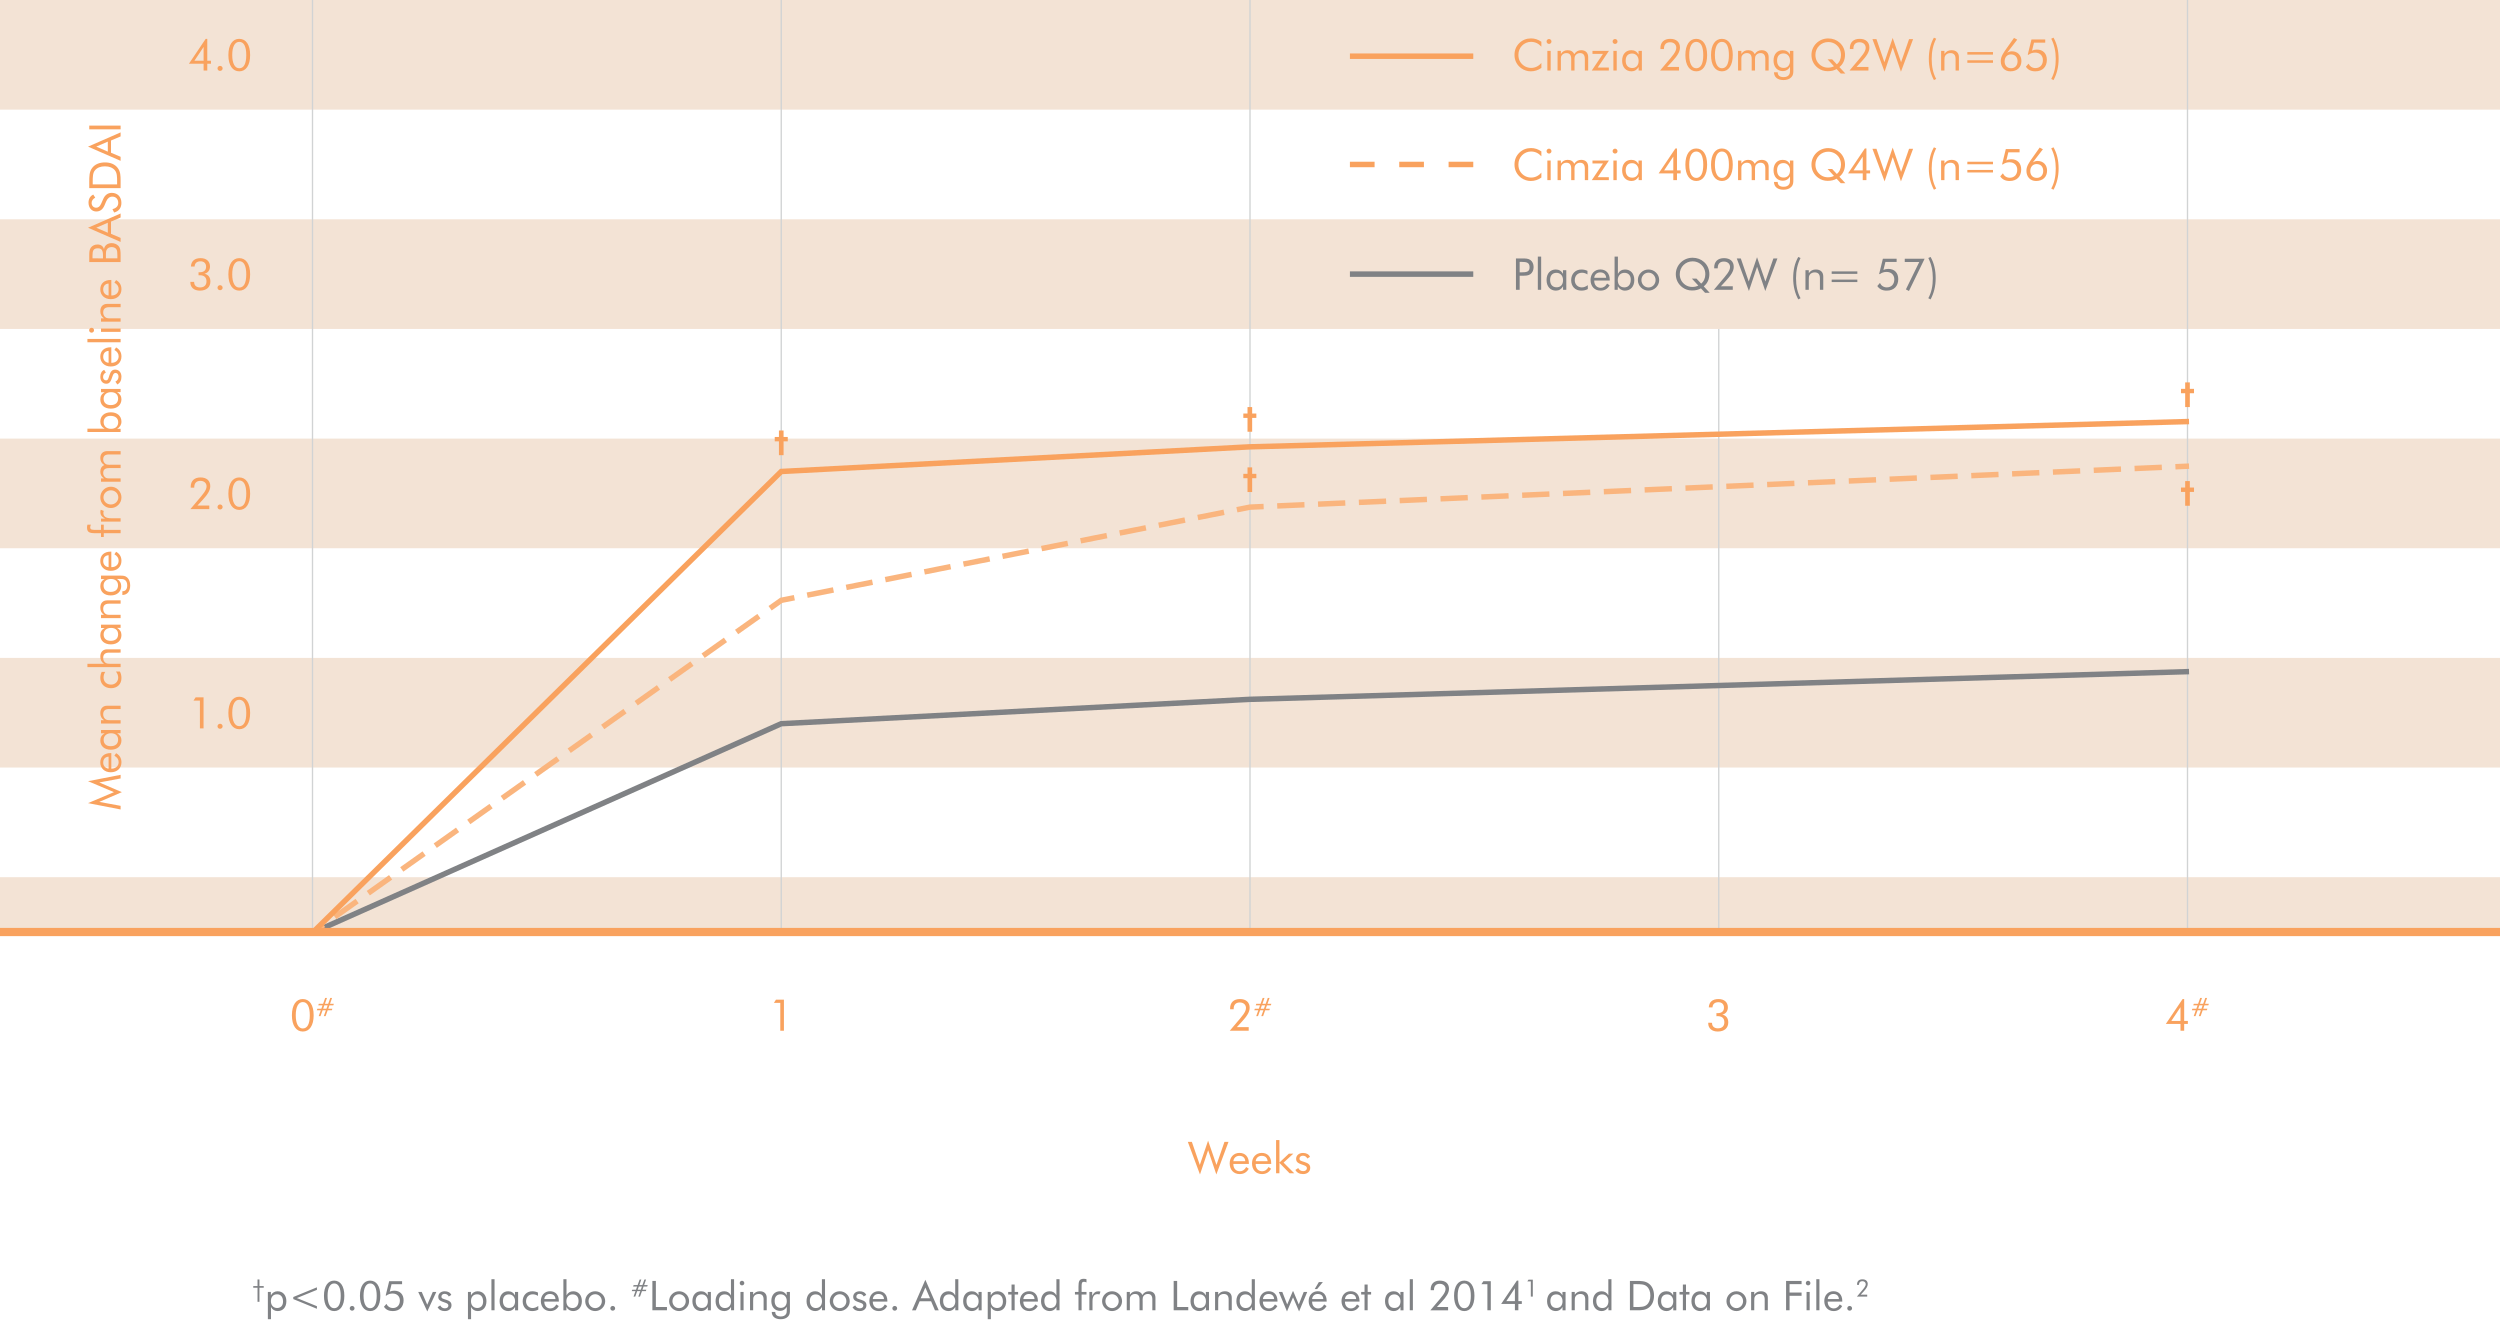 <?xml version="1.0" encoding="utf-8"?>
<!-- Generator: Adobe Illustrator 15.1.0, SVG Export Plug-In . SVG Version: 6.00 Build 0)  -->
<!DOCTYPE svg PUBLIC "-//W3C//DTD SVG 1.1//EN" "http://www.w3.org/Graphics/SVG/1.1/DTD/svg11.dtd">
<svg version="1.1" id="art" xmlns="http://www.w3.org/2000/svg" xmlns:xlink="http://www.w3.org/1999/xlink" x="0px" y="0px"
	 width="912px" height="483px" viewBox="0 0 912 483" enable-background="new 0 0 912 483" xml:space="preserve">
<g>
	<defs>
		<rect id="SVGID_1_" x="-9" y="-1" width="930" height="482.252"/>
	</defs>
	<clipPath id="SVGID_2_">
		<use xlink:href="#SVGID_1_"  overflow="visible"/>
	</clipPath>
	<rect y="320" clip-path="url(#SVGID_2_)" fill="#F3E3D5" width="912" height="20"/>
	<rect clip-path="url(#SVGID_2_)" fill="#F3E3D5" width="912" height="40"/>
	<rect y="80" clip-path="url(#SVGID_2_)" fill="#F3E3D5" width="912" height="40"/>
	<rect y="160" clip-path="url(#SVGID_2_)" fill="#F3E3D5" width="912" height="40"/>
	<rect y="240" clip-path="url(#SVGID_2_)" fill="#F3E3D5" width="912" height="40"/>
	<line clip-path="url(#SVGID_2_)" fill="none" stroke="#D1D3D4" stroke-width="0.5" x1="114" y1="0" x2="114" y2="340"/>
	<line clip-path="url(#SVGID_2_)" fill="none" stroke="#D1D3D4" stroke-width="0.5" x1="285" y1="0" x2="285" y2="340"/>
	<line clip-path="url(#SVGID_2_)" fill="none" stroke="#D1D3D4" stroke-width="0.5" x1="456" y1="0" x2="456" y2="340"/>
	<line clip-path="url(#SVGID_2_)" fill="none" stroke="#D1D3D4" stroke-width="0.5" x1="627" y1="120" x2="627" y2="340"/>
	<line clip-path="url(#SVGID_2_)" fill="none" stroke="#D1D3D4" stroke-width="0.5" x1="798" y1="0" x2="798" y2="340"/>
	<g clip-path="url(#SVGID_2_)">
		<defs>
			<rect id="SVGID_3_" x="-9" y="-1" width="930" height="482.252"/>
		</defs>
		<clipPath id="SVGID_4_">
			<use xlink:href="#SVGID_3_"  overflow="visible"/>
		</clipPath>
		<path clip-path="url(#SVGID_4_)" fill="#F9A25E" d="M44,45.812H32.56v1.36H44V45.812z M35.12,53.493l4.208-1.824v3.648
			L35.12,53.493z M32.112,53.493L44,58.676v-1.472l-3.504-1.488v-4.464L44,49.765v-1.472L32.112,53.493z M42.72,67.268h-8.896v-0.88
			c0-1.968,0.032-3.328,0.832-4.272c0.784-0.944,2-1.44,3.616-1.44s2.864,0.512,3.632,1.44c0.8,0.96,0.816,2.32,0.816,4.272V67.268z
			 M44,68.627v-2.688c0-1.856-0.048-3.36-1.072-4.688c-1.008-1.312-2.592-2-4.64-2s-3.648,0.688-4.656,2
			c-1.072,1.392-1.072,3.04-1.072,5.184v2.192H44z M37.648,72.611l-0.72,1.632c-0.464,1.04-1.024,1.536-1.84,1.536
			c-0.976,0-1.664-0.72-1.664-1.744c0-0.816,0.448-1.44,1.312-1.936l-0.72-1.12c-1.136,0.56-1.728,1.584-1.728,2.96
			c0,1.904,1.216,3.216,2.816,3.216c1.392,0,2.384-0.736,3.024-2.256l0.592-1.392c0.512-1.184,1.264-1.776,2.288-1.776
			c1.248,0,2.128,0.912,2.128,2.288c0,1.152-0.72,1.936-2.112,2.272l0.608,1.232c1.696-0.432,2.656-1.696,2.656-3.504
			c0-2.208-1.408-3.664-3.504-3.664C39.344,70.355,38.304,71.124,37.648,72.611 M35.12,83.076l4.208-1.824v3.648L35.12,83.076z
			 M32.112,83.076L44,88.259v-1.472l-3.504-1.488v-4.464L44,79.348v-1.472L32.112,83.076z M44,95.604v-2.384
			c0-1.632-0.048-2.752-0.864-3.584c-0.576-0.576-1.44-0.944-2.384-0.944c-1.536,0-2.608,0.848-2.816,2.192
			c-0.32-1.088-1.152-1.696-2.368-1.696c-1.024,0-1.904,0.432-2.432,1.152c-0.528,0.72-0.576,1.632-0.576,2.88v2.384H44z
			 M38.64,94.244v-1.424c0-0.704,0.016-1.264,0.304-1.744c0.352-0.624,0.976-0.944,1.808-0.944c0.72,0,1.344,0.288,1.68,0.752
			c0.352,0.496,0.384,1.248,0.384,2.336v1.024H38.64z M33.744,94.244v-1.024c0-1.808,0.336-2.64,1.984-2.64
			c1.392,0,1.84,0.8,1.84,2.64v1.04L33.744,94.244z M39.616,103.443v4.352c-1.216-0.128-1.968-1.008-1.968-2.176
			C37.648,104.323,38.352,103.523,39.616,103.443 M40.608,102.131h-0.24c-2.368,0-3.792,1.344-3.792,3.44
			c0,2.08,1.568,3.568,3.824,3.568c2.336,0,3.904-1.472,3.904-3.648c0-1.472-0.656-2.592-1.952-3.312l-0.624,0.928
			c1.04,0.592,1.552,1.36,1.552,2.32c0,1.376-1.008,2.368-2.56,2.368h-0.112V102.131z M44,117.348v-1.216h-3.696
			c-0.784,0-1.376,0-1.888-0.416c-0.496-0.4-0.768-1.024-0.768-1.744c0-1.28,0.704-1.904,2.144-1.904H44v-1.216h-4.864
			c-1.616,0-2.544,1.024-2.544,2.688c0,1.12,0.432,1.984,1.36,2.592h-1.104v1.216H44z M33.408,121.363
			c0.512,0,0.896-0.4,0.896-0.896c0-0.496-0.384-0.896-0.88-0.896c-0.496,0-0.912,0.4-0.912,0.896
			C32.512,120.963,32.912,121.363,33.408,121.363 M44,119.859h-7.152v1.216H44V119.859z M44,123.651H31.888v1.216H44V123.651z
			 M39.616,128.002v4.352c-1.216-0.128-1.968-1.008-1.968-2.176C37.648,128.882,38.352,128.083,39.616,128.002 M40.608,126.69h-0.24
			c-2.368,0-3.792,1.345-3.792,3.44c0,2.08,1.568,3.569,3.824,3.569c2.336,0,3.904-1.473,3.904-3.649
			c0-1.472-0.656-2.592-1.952-3.312l-0.624,0.928c1.04,0.593,1.552,1.36,1.552,2.32c0,1.376-1.008,2.368-2.56,2.368h-0.112V126.69z
			 M42.8,140.258c1.008-0.56,1.504-1.488,1.504-2.816c0-1.584-0.944-2.608-2.272-2.608c-1.168,0-1.68,0.688-2.128,2.08
			c-0.384,1.184-0.48,1.84-1.232,1.84c-0.624,0-1.072-0.496-1.072-1.216c0-0.752,0.368-1.344,1.024-1.632l-0.608-0.992
			c-0.912,0.384-1.424,1.312-1.424,2.544c0,1.52,0.912,2.528,2.16,2.528c1.408,0,1.712-1.056,2.32-2.816
			c0.256-0.752,0.544-1.12,1.088-1.12c0.624,0,1.072,0.528,1.072,1.344s-0.368,1.424-1.136,1.824L42.8,140.258z M40.496,143.059
			c1.648,0,2.592,0.896,2.592,2.336c0,1.52-0.976,2.384-2.704,2.384c-1.632,0-2.576-0.864-2.576-2.336
			C37.808,144.066,38.832,143.059,40.496,143.059 M36.848,141.875v1.216h1.344c-1.056,0.544-1.6,1.424-1.6,2.624
			c0,2,1.456,3.36,3.856,3.36c2.336,0,3.856-1.376,3.856-3.424c0-1.104-0.56-2.016-1.6-2.592H44v-1.184H36.848z M40.464,156.435
			c-1.616,0-2.656-0.992-2.656-2.432c0-1.424,0.912-2.304,2.496-2.304c1.792,0,2.816,0.912,2.816,2.336
			C43.12,155.506,42.16,156.435,40.464,156.435 M31.888,157.603H44v-1.168h-1.296c1.024-0.56,1.6-1.504,1.6-2.608
			c0-2.048-1.52-3.424-3.856-3.424c-2.4,0-3.856,1.376-3.856,3.376c0,1.184,0.544,2.064,1.6,2.608h-6.304V157.603z M44,165.778
			v-1.216h-4.864c-1.616,0-2.544,0.96-2.544,2.544c0,1.088,0.464,1.92,1.456,2.544c-0.96,0.416-1.456,1.248-1.456,2.4
			c0,1.072,0.448,1.888,1.36,2.464h-1.104v1.216H44v-1.216h-3.696c-0.176,0-0.352,0.016-0.512,0.016
			c-0.544,0-0.992-0.064-1.376-0.368c-0.496-0.384-0.768-0.976-0.768-1.632c0-1.216,0.704-1.776,2.144-1.776H44v-1.216h-3.696
			c-0.16,0-0.304,0.016-0.448,0.016c-0.592,0-1.04-0.08-1.44-0.384c-0.496-0.384-0.768-0.96-0.768-1.616
			c0-1.216,0.704-1.776,2.144-1.776H44z M40.448,184.035c-1.52,0-2.704-1.152-2.704-2.592c0-1.424,1.184-2.576,2.704-2.576
			c1.52,0,2.704,1.152,2.704,2.576S41.968,184.035,40.448,184.035 M40.448,185.331c1.04,0,1.968-0.384,2.72-1.136
			c0.736-0.736,1.136-1.696,1.136-2.752c0-1.04-0.416-2-1.152-2.752c-0.72-0.736-1.664-1.136-2.704-1.136c-1.04,0-2,0.4-2.72,1.136
			c-0.736,0.752-1.136,1.696-1.136,2.752c0,1.056,0.384,2.016,1.12,2.752C38.448,184.946,39.408,185.331,40.448,185.331 M44,190.274
			v-1.216h-3.488c-1.872,0-2.8-0.64-2.8-1.936c0-0.224,0.048-0.48,0.144-0.752l-1.104-0.416c-0.096,0.272-0.144,0.544-0.144,0.832
			c0,1.088,0.512,1.76,1.728,2.4h-1.488v1.088H44z M44,194.514v-1.216h-6.144v-1.904h-1.008v1.904h-1.904
			c-1.376,0-2.032-0.032-2.032-0.944c0-0.32,0.08-0.64,0.256-0.96h-1.264c-0.112,0.336-0.16,0.688-0.16,1.056
			c0,1.712,0.896,2.064,3.04,2.064h2.064v1.376h1.008v-1.376H44z M39.616,202.545v4.352c-1.216-0.128-1.968-1.008-1.968-2.176
			C37.648,203.425,38.352,202.625,39.616,202.545 M40.608,201.233h-0.24c-2.368,0-3.792,1.344-3.792,3.44
			c0,2.08,1.568,3.568,3.824,3.568c2.336,0,3.904-1.472,3.904-3.648c0-1.472-0.656-2.592-1.952-3.312l-0.624,0.928
			c1.04,0.592,1.552,1.36,1.552,2.32c0,1.376-1.008,2.368-2.56,2.368h-0.112V201.233z M40.448,211.202
			c1.648,0,2.608,0.896,2.608,2.336c0,1.52-0.976,2.384-2.704,2.384c-1.632,0-2.576-0.864-2.576-2.336
			C37.776,212.209,38.784,211.202,40.448,211.202 M36.848,209.985v1.248h1.328c-1.04,0.528-1.584,1.44-1.584,2.624
			c0,2,1.424,3.36,3.808,3.36c2.32,0,3.824-1.376,3.824-3.424c0-1.104-0.56-2.032-1.584-2.592h1.2c0.656,0,1.184,0.032,1.632,0.304
			c0.624,0.368,0.944,1.072,0.944,2.048c0,1.376-0.624,2.128-1.68,2.128H44.64v1.376c1.792-0.048,2.848-1.296,2.848-3.488
			c0-1.264-0.368-2.224-1.072-2.88c-0.72-0.672-1.52-0.704-2.544-0.704H36.848z M44,225.505v-1.216h-3.696
			c-0.784,0-1.376,0-1.888-0.416c-0.496-0.4-0.768-1.024-0.768-1.744c0-1.28,0.704-1.904,2.144-1.904H44v-1.216h-4.864
			c-1.616,0-2.544,1.024-2.544,2.688c0,1.12,0.432,1.984,1.36,2.592h-1.104v1.216H44z M40.496,229.058
			c1.648,0,2.592,0.896,2.592,2.336c0,1.52-0.976,2.384-2.704,2.384c-1.632,0-2.576-0.864-2.576-2.336
			C37.808,230.065,38.832,229.058,40.496,229.058 M36.848,227.874v1.216h1.344c-1.056,0.544-1.6,1.424-1.6,2.624
			c0,2,1.456,3.36,3.856,3.36c2.336,0,3.856-1.376,3.856-3.424c0-1.104-0.56-2.016-1.6-2.592H44v-1.184H36.848z M44,243.361v-1.216
			h-3.696c-0.784,0-1.376,0-1.888-0.416c-0.496-0.399-0.768-1.024-0.768-1.744c0-1.28,0.704-1.904,2.144-1.904H44v-1.216h-4.864
			c-1.616,0-2.544,1.024-2.544,2.688c0,1.12,0.432,1.983,1.36,2.608h-6.064v1.199H44z M42.304,244.978
			c0.544,0.752,0.816,1.44,0.816,2.208c0,1.488-1.152,2.561-2.592,2.561c-1.696,0-2.752-1.089-2.752-2.656
			c0-0.705,0.224-1.377,0.624-1.984h-1.312c-0.32,0.656-0.496,1.424-0.496,2.225c0,2.144,1.568,3.728,3.904,3.728
			c2.256,0,3.808-1.456,3.808-3.681c0-0.928-0.192-1.744-0.576-2.399H42.304z M44,263.937v-1.216h-3.696
			c-0.784,0-1.376,0-1.888-0.416c-0.496-0.4-0.768-1.024-0.768-1.744c0-1.28,0.704-1.904,2.144-1.904H44v-1.216h-4.864
			c-1.616,0-2.544,1.024-2.544,2.688c0,1.119,0.432,1.983,1.36,2.592h-1.104v1.216H44z M40.496,267.488
			c1.648,0,2.592,0.896,2.592,2.336c0,1.52-0.976,2.385-2.704,2.385c-1.632,0-2.576-0.865-2.576-2.336
			C37.808,268.496,38.832,267.488,40.496,267.488 M36.848,266.305v1.216h1.344c-1.056,0.544-1.6,1.424-1.6,2.624
			c0,2,1.456,3.359,3.856,3.359c2.336,0,3.856-1.375,3.856-3.424c0-1.104-0.56-2.016-1.6-2.592H44v-1.184H36.848z M39.616,276.032
			v4.353c-1.216-0.129-1.968-1.008-1.968-2.176C37.648,276.912,38.352,276.112,39.616,276.032 M40.608,274.721h-0.24
			c-2.368,0-3.792,1.344-3.792,3.439c0,2.08,1.568,3.568,3.824,3.568c2.336,0,3.904-1.473,3.904-3.648
			c0-1.472-0.656-2.592-1.952-3.312l-0.624,0.928c1.04,0.593,1.552,1.36,1.552,2.32c0,1.376-1.008,2.368-2.56,2.368h-0.112V274.721z
			 M44.448,288.977l-8.224-3.536L44,283.984v-1.328l-11.888,2.32l9.456,4l-9.456,4L44,295.297v-1.328l-7.776-1.44L44.448,288.977z"
			/>
		<g clip-path="url(#SVGID_4_)">
			<g>
				<defs>
					<rect id="SVGID_5_" x="59.912" y="13.168" width="40.336" height="13.856"/>
				</defs>
				<clipPath id="SVGID_6_">
					<use xlink:href="#SVGID_5_"  overflow="visible"/>
				</clipPath>
				<path clip-path="url(#SVGID_6_)" fill="#F9A25E" d="M87.296,26.024c2.4,0,3.952-2.128,3.952-5.936s-1.536-5.92-3.983-5.92
					c-2.385,0-3.952,2.144-3.952,5.92S84.88,26.024,87.296,26.024 M87.28,24.904c-1.584,0-2.561-1.728-2.561-4.832
					c0-3.088,0.977-4.8,2.561-4.8c1.664,0,2.56,1.648,2.56,4.832C89.84,23.272,88.944,24.904,87.28,24.904 M79.344,24.952
					c0,0.512,0.4,0.912,0.929,0.912c0.527,0,0.943-0.4,0.943-0.912c0-0.512-0.416-0.928-0.943-0.928
					C79.76,24.024,79.344,24.44,79.344,24.952 M74.272,25.72h1.344v-2.464h1.344v-1.104h-1.344v-7.984H75.04l-6.128,9.088h5.36
					V25.72z M74.272,22.152h-3.345l3.345-5.024V22.152z"/>
			</g>
		</g>
		<g clip-path="url(#SVGID_4_)">
			<g>
				<defs>
					<rect id="SVGID_7_" x="60.44" y="93.168" width="39.808" height="13.856"/>
				</defs>
				<clipPath id="SVGID_8_">
					<use xlink:href="#SVGID_7_"  overflow="visible"/>
				</clipPath>
				<path clip-path="url(#SVGID_8_)" fill="#F9A25E" d="M87.296,106.024c2.4,0,3.952-2.128,3.952-5.936s-1.536-5.92-3.983-5.92
					c-2.385,0-3.952,2.144-3.952,5.92S84.88,106.024,87.296,106.024 M87.28,104.904c-1.584,0-2.561-1.728-2.561-4.832
					c0-3.088,0.977-4.8,2.561-4.8c1.664,0,2.56,1.648,2.56,4.832C89.84,103.272,88.944,104.904,87.28,104.904 M79.344,104.952
					c0,0.512,0.4,0.912,0.929,0.912c0.527,0,0.943-0.4,0.943-0.912c0-0.512-0.416-0.928-0.943-0.928
					C79.76,104.024,79.344,104.44,79.344,104.952 M69.44,102.824v0.208c0,1.808,1.344,2.992,3.472,2.992
					c2.432,0,3.84-1.28,3.84-3.328c0-1.552-0.815-2.592-2.176-2.816c1.28-0.336,2.032-1.312,2.032-2.672
					c0-1.856-1.296-3.04-3.424-3.04c-2.208,0-3.44,1.104-3.536,3.056h1.344c0.064-1.232,0.832-1.904,2.16-1.904
					c1.264,0,2.032,0.768,2.032,1.952c0,1.344-0.801,2.048-2.385,2.048c-0.128,0-0.239-0.016-0.367-0.016v1.12
					c0.144-0.016,0.271-0.016,0.399-0.016c1.648,0,2.496,0.768,2.496,2.24c0,1.392-0.848,2.208-2.368,2.208
					c-1.312,0-2.128-0.736-2.128-1.904v-0.128H69.44z"/>
			</g>
		</g>
		<g clip-path="url(#SVGID_4_)">
			<g>
				<defs>
					<rect id="SVGID_9_" x="60.456" y="173.168" width="39.792" height="13.856"/>
				</defs>
				<clipPath id="SVGID_10_">
					<use xlink:href="#SVGID_9_"  overflow="visible"/>
				</clipPath>
				<path clip-path="url(#SVGID_10_)" fill="#F9A25E" d="M87.296,186.024c2.4,0,3.952-2.128,3.952-5.936s-1.536-5.92-3.984-5.92
					c-2.384,0-3.951,2.144-3.951,5.92S84.88,186.024,87.296,186.024 M87.28,184.904c-1.584,0-2.561-1.728-2.561-4.832
					c0-3.088,0.977-4.8,2.561-4.8c1.664,0,2.56,1.648,2.56,4.832C89.84,183.272,88.944,184.904,87.28,184.904 M79.344,184.952
					c0,0.512,0.4,0.912,0.929,0.912c0.527,0,0.943-0.4,0.943-0.912c0-0.512-0.416-0.928-0.943-0.928
					C79.76,184.024,79.344,184.44,79.344,184.952 M76.353,184.424h-4.337l1.792-1.936c1.841-2,2.896-3.504,2.896-5.152
					c0-1.968-1.312-3.168-3.552-3.168c-2.256,0-3.584,1.264-3.584,3.424c0,0.096,0.016,0.208,0.016,0.304h1.28v-0.128
					c0-1.52,0.8-2.352,2.24-2.352c1.376,0,2.256,0.848,2.256,2c0,1.488-1.424,3.008-3.488,5.44l-2.416,2.864h6.896V184.424z"/>
			</g>
		</g>
		<g clip-path="url(#SVGID_4_)">
			<g>
				<defs>
					<rect id="SVGID_11_" x="61.592" y="253.168" width="38.656" height="13.855"/>
				</defs>
				<clipPath id="SVGID_12_">
					<use xlink:href="#SVGID_11_"  overflow="visible"/>
				</clipPath>
				<path clip-path="url(#SVGID_12_)" fill="#F9A25E" d="M87.296,266.024c2.4,0,3.952-2.128,3.952-5.937
					c0-3.808-1.536-5.92-3.984-5.92c-2.384,0-3.951,2.145-3.951,5.92C83.312,263.864,84.88,266.024,87.296,266.024 M87.28,264.904
					c-1.584,0-2.561-1.729-2.561-4.832c0-3.088,0.977-4.8,2.561-4.8c1.664,0,2.56,1.647,2.56,4.832
					C89.84,263.272,88.944,264.904,87.28,264.904 M79.344,264.952c0,0.513,0.4,0.912,0.929,0.912c0.527,0,0.943-0.399,0.943-0.912
					c0-0.512-0.416-0.928-0.943-0.928C79.76,264.024,79.344,264.44,79.344,264.952 M72.928,265.721h1.328v-11.328H71.36
					l-0.769,1.184h2.336V265.721z"/>
			</g>
		</g>
	</g>
	<polyline clip-path="url(#SVGID_2_)" fill="none" stroke="#808285" stroke-width="2" points="113.993,340.266 285,264 456,255.115 
		798.56,245 	"/>
	
		<line clip-path="url(#SVGID_2_)" fill="none" stroke="#FAB57E" stroke-width="2" stroke-dasharray="9.987,4.987" x1="122.135" y1="334.492" x2="278.893" y2="223.331"/>
	
		<line clip-path="url(#SVGID_2_)" fill="none" stroke="#FAB57E" stroke-width="2" stroke-dasharray="9.764,4.764" x1="294.462" y1="217.119" x2="448.875" y2="186.417"/>
	
		<line clip-path="url(#SVGID_2_)" fill="none" stroke="#FAB57E" stroke-width="2" stroke-dasharray="9.954,4.954" x1="465.922" y1="184.567" x2="791.113" y2="170.375"/>
	<path clip-path="url(#SVGID_2_)" fill="none" stroke="#FAB57E" stroke-width="2" d="M793.588,170.268l4.972-0.217 M451.212,185.952
		L456,185l4.972-0.217 M280.927,221.888L285,219l4.789-0.952 M113.993,340.266l4.072-2.889"/>
	<polyline clip-path="url(#SVGID_2_)" fill="none" stroke="#F9A25E" stroke-width="2" points="113.993,340.266 285,172 456,163 
		798.56,153.775 	"/>
	<line clip-path="url(#SVGID_2_)" fill="none" stroke="#F9A25E" stroke-width="3" x1="0" y1="340" x2="912" y2="340"/>
	<g clip-path="url(#SVGID_2_)">
		<defs>
			<rect id="SVGID_13_" x="-9" y="-1" width="930" height="482.252"/>
		</defs>
		<clipPath id="SVGID_14_">
			<use xlink:href="#SVGID_13_"  overflow="visible"/>
		</clipPath>
		<g clip-path="url(#SVGID_14_)">
			<g>
				<defs>
					<rect id="SVGID_15_" x="781.085" y="363.041" width="33.705" height="13.959"/>
				</defs>
				<clipPath id="SVGID_16_">
					<use xlink:href="#SVGID_15_"  overflow="visible"/>
				</clipPath>
				<path clip-path="url(#SVGID_16_)" fill="#F9A25E" d="M803.524,366.744l-0.439,1.242h-1.193l0.429-1.242H803.524z
					 M803.29,364.041h-0.662l-0.764,2.146h-1.567l-0.195,0.558h1.557l-0.438,1.242h-1.455l-0.196,0.559h1.455l-0.755,2.127h0.652
					l0.765-2.127h1.203l-0.765,2.127h0.662l0.755-2.127h1.512l0.195-0.559h-1.502l0.43-1.242h1.418l0.195-0.558h-1.398l0.746-2.146
					h-0.653l-0.765,2.146h-1.185L803.29,364.041z M795.445,376h1.344v-2.464h1.345v-1.104h-1.345v-7.983h-0.576l-6.128,9.088h5.36
					V376z M795.445,372.432h-3.344l3.344-5.023V372.432z"/>
			</g>
		</g>
		<g clip-path="url(#SVGID_14_)">
			<g>
				<defs>
					<rect id="SVGID_17_" x="614.16" y="363.447" width="25.312" height="13.856"/>
				</defs>
				<clipPath id="SVGID_18_">
					<use xlink:href="#SVGID_17_"  overflow="visible"/>
				</clipPath>
				<path clip-path="url(#SVGID_18_)" fill="#F9A25E" d="M623.16,373.104v0.208c0,1.808,1.344,2.992,3.472,2.992
					c2.433,0,3.84-1.28,3.84-3.328c0-1.553-0.815-2.592-2.176-2.816c1.28-0.336,2.032-1.312,2.032-2.672
					c0-1.855-1.296-3.04-3.424-3.04c-2.208,0-3.44,1.104-3.536,3.056h1.344c0.064-1.231,0.832-1.903,2.16-1.903
					c1.264,0,2.032,0.768,2.032,1.952c0,1.344-0.801,2.048-2.385,2.048c-0.128,0-0.239-0.017-0.367-0.017v1.121
					c0.144-0.017,0.271-0.017,0.399-0.017c1.648,0,2.496,0.769,2.496,2.239c0,1.393-0.848,2.209-2.368,2.209
					c-1.312,0-2.128-0.736-2.128-1.904v-0.128H623.16z"/>
			</g>
		</g>
		<g clip-path="url(#SVGID_14_)">
			<g>
				<defs>
					<rect id="SVGID_19_" x="439.629" y="363.041" width="33.161" height="13.959"/>
				</defs>
				<clipPath id="SVGID_20_">
					<use xlink:href="#SVGID_19_"  overflow="visible"/>
				</clipPath>
				<path clip-path="url(#SVGID_20_)" fill="#F9A25E" d="M461.524,366.744l-0.439,1.242h-1.192l0.429-1.242H461.524z
					 M461.29,364.041h-0.662l-0.764,2.146h-1.567l-0.195,0.558h1.557l-0.438,1.242h-1.455l-0.196,0.559h1.455l-0.755,2.127h0.652
					l0.765-2.127h1.203l-0.765,2.127h0.662l0.755-2.127h1.512l0.195-0.559h-1.502l0.43-1.242h1.418l0.195-0.558h-1.398l0.746-2.146
					h-0.653l-0.765,2.146h-1.185L461.29,364.041z M455.525,374.705h-4.336l1.792-1.937c1.84-2,2.896-3.505,2.896-5.152
					c0-1.968-1.312-3.168-3.552-3.168c-2.256,0-3.584,1.265-3.584,3.425c0,0.096,0.017,0.207,0.017,0.303h1.279v-0.127
					c0-1.521,0.8-2.353,2.24-2.353c1.376,0,2.256,0.849,2.256,2c0,1.488-1.424,3.009-3.488,5.44L448.629,376h6.896V374.705z"/>
			</g>
		</g>
		<g clip-path="url(#SVGID_14_)">
			<g>
				<defs>
					<rect id="SVGID_21_" x="273.312" y="363.672" width="21.663" height="13.328"/>
				</defs>
				<clipPath id="SVGID_22_">
					<use xlink:href="#SVGID_21_"  overflow="visible"/>
				</clipPath>
				<polygon clip-path="url(#SVGID_22_)" fill="#F9A25E" points="284.648,376 285.976,376 285.976,364.672 283.08,364.672 
					282.312,365.856 284.648,365.856 				"/>
			</g>
		</g>
		<g clip-path="url(#SVGID_14_)">
			<g>
				<defs>
					<rect id="SVGID_23_" x="97.485" y="363.041" width="33.305" height="14.263"/>
				</defs>
				<clipPath id="SVGID_24_">
					<use xlink:href="#SVGID_23_"  overflow="visible"/>
				</clipPath>
				<path clip-path="url(#SVGID_24_)" fill="#F9A25E" d="M119.524,366.744l-0.439,1.242h-1.192l0.429-1.242H119.524z
					 M119.29,364.041h-0.662l-0.764,2.146h-1.566l-0.196,0.558h1.557l-0.438,1.242h-1.455l-0.196,0.559h1.455l-0.755,2.127h0.653
					l0.764-2.127h1.203l-0.765,2.127h0.662l0.755-2.127h1.512l0.195-0.559h-1.502l0.43-1.242h1.418l0.195-0.558h-1.398l0.746-2.146
					h-0.653l-0.765,2.146h-1.185L119.29,364.041z M110.47,376.305c2.399,0,3.952-2.129,3.952-5.937s-1.536-5.92-3.984-5.92
					c-2.384,0-3.952,2.144-3.952,5.92S108.054,376.305,110.47,376.305 M110.453,375.185c-1.584,0-2.56-1.728-2.56-4.832
					c0-3.089,0.976-4.8,2.56-4.8c1.664,0,2.561,1.647,2.561,4.832C113.014,373.553,112.117,375.185,110.453,375.185"/>
			</g>
		</g>
		<path clip-path="url(#SVGID_14_)" fill="#F9A25E" d="M472.552,426.801c0.561,1.008,1.488,1.504,2.816,1.504
			c1.584,0,2.608-0.944,2.608-2.272c0-1.168-0.688-1.68-2.08-2.128c-1.185-0.384-1.84-0.479-1.84-1.232
			c0-0.623,0.495-1.071,1.216-1.071c0.752,0,1.344,0.368,1.632,1.023l0.992-0.607c-0.385-0.912-1.312-1.424-2.544-1.424
			c-1.521,0-2.528,0.911-2.528,2.159c0,1.408,1.056,1.713,2.816,2.32c0.752,0.256,1.119,0.544,1.119,1.088
			c0,0.624-0.527,1.072-1.344,1.072c-0.815,0-1.424-0.368-1.824-1.136L472.552,426.801z M465.512,428h1.217l0.016-3.775l3.68,3.775
			h1.712l-3.888-3.872l3.568-3.279h-1.632l-3.44,3.248l-0.016-8.208h-1.217V428z M462.424,423.616h-4.352
			c0.128-1.216,1.008-1.968,2.176-1.968C461.544,421.648,462.344,422.353,462.424,423.616 M463.736,424.608v-0.24
			c0-2.368-1.344-3.792-3.44-3.792c-2.08,0-3.567,1.568-3.567,3.824c0,2.336,1.472,3.904,3.647,3.904
			c1.473,0,2.592-0.656,3.312-1.952l-0.929-0.624c-0.592,1.04-1.359,1.552-2.319,1.552c-1.376,0-2.368-1.008-2.368-2.56v-0.112
			H463.736z M454.28,423.616h-4.353c0.129-1.216,1.009-1.968,2.177-1.968C453.4,421.648,454.2,422.353,454.28,423.616
			 M455.592,424.608v-0.24c0-2.368-1.344-3.792-3.439-3.792c-2.08,0-3.568,1.568-3.568,3.824c0,2.336,1.473,3.904,3.648,3.904
			c1.472,0,2.592-0.656,3.312-1.952l-0.928-0.624c-0.592,1.04-1.36,1.552-2.32,1.552c-1.376,0-2.368-1.008-2.368-2.56v-0.112
			H455.592z M433.32,416.561l4.432,11.888l2.977-8.848l2.991,8.848l4.433-11.888h-1.473l-2.911,8.416l-3.057-8.864l-3.023,8.864
			l-2.896-8.416H433.32z"/>
	</g>
	<polygon clip-path="url(#SVGID_2_)" fill="#F9A25E" points="284.652,165.55 285.347,165.55 285.347,160.502 286.875,160.502 
		286.875,159.902 285.347,159.902 285.347,157.55 284.652,157.55 284.652,159.902 283.125,159.902 283.125,160.502 284.652,160.502 
			"/>
	<polygon clip-path="url(#SVGID_2_)" fill="none" stroke="#F9A25E" points="284.652,165.55 285.347,165.55 285.347,160.502 
		286.875,160.502 286.875,159.902 285.347,159.902 285.347,157.55 284.652,157.55 284.652,159.902 283.125,159.902 283.125,160.502 
		284.652,160.502 	"/>
	<polygon clip-path="url(#SVGID_2_)" fill="#F9A25E" points="455.592,157 456.286,157 456.286,151.952 457.814,151.952 
		457.814,151.353 456.286,151.353 456.286,149 455.592,149 455.592,151.353 454.064,151.353 454.064,151.952 455.592,151.952 	"/>
	<polygon clip-path="url(#SVGID_2_)" fill="none" stroke="#F9A25E" points="455.592,157 456.286,157 456.286,151.952 
		457.814,151.952 457.814,151.353 456.286,151.353 456.286,149 455.592,149 455.592,151.353 454.064,151.353 454.064,151.952 
		455.592,151.952 	"/>
	<polygon clip-path="url(#SVGID_2_)" fill="#F9A25E" points="455.592,179 456.286,179 456.286,173.952 457.814,173.952 
		457.814,173.353 456.286,173.353 456.286,171 455.592,171 455.592,173.353 454.064,173.353 454.064,173.952 455.592,173.952 	"/>
	<polygon clip-path="url(#SVGID_2_)" fill="none" stroke="#F9A25E" points="455.592,179 456.286,179 456.286,173.952 
		457.814,173.952 457.814,173.353 456.286,173.353 456.286,171 455.592,171 455.592,173.353 454.064,173.353 454.064,173.952 
		455.592,173.952 	"/>
	<polygon clip-path="url(#SVGID_2_)" fill="#F9A25E" points="797.653,148 798.347,148 798.347,142.952 799.875,142.952 
		799.875,142.353 798.347,142.353 798.347,140 797.653,140 797.653,142.353 796.125,142.353 796.125,142.952 797.653,142.952 	"/>
	<polygon clip-path="url(#SVGID_2_)" fill="none" stroke="#F9A25E" points="797.653,148 798.347,148 798.347,142.952 
		799.875,142.952 799.875,142.353 798.347,142.353 798.347,140 797.653,140 797.653,142.353 796.125,142.353 796.125,142.952 
		797.653,142.952 	"/>
	<polygon clip-path="url(#SVGID_2_)" fill="#F9A25E" points="797.653,184 798.347,184 798.347,178.952 799.875,178.952 
		799.875,178.353 798.347,178.353 798.347,176 797.653,176 797.653,178.353 796.125,178.353 796.125,178.952 797.653,178.952 	"/>
	<polygon clip-path="url(#SVGID_2_)" fill="none" stroke="#F9A25E" points="797.653,184 798.347,184 798.347,178.952 
		799.875,178.952 799.875,178.353 798.347,178.353 798.347,176 797.653,176 797.653,178.353 796.125,178.353 796.125,178.952 
		797.653,178.952 	"/>
	<g clip-path="url(#SVGID_2_)">
		<defs>
			<rect id="SVGID_25_" x="-9" y="-1" width="930" height="482.252"/>
		</defs>
		<clipPath id="SVGID_26_">
			<use xlink:href="#SVGID_25_"  overflow="visible"/>
		</clipPath>
		<path clip-path="url(#SVGID_26_)" fill="#F9A25E" d="M748.293,28.792l0.832,0.432c1.231-2.288,1.855-4.864,1.855-7.728
			c0-2.96-0.575-5.504-1.855-7.76l-0.832,0.384c1.152,2.272,1.648,4.64,1.648,7.376C749.941,24.312,749.445,26.68,748.293,28.792
			 M739.973,20.008c0.704-0.544,1.536-0.816,2.433-0.816c1.76,0,2.848,1.12,2.848,2.752c0,1.776-1.104,2.896-2.736,2.896
			c-1.12,0-2-0.56-2.512-1.616l-0.96,1.12c0.784,1.152,1.888,1.68,3.44,1.68c2.624,0,4.208-1.632,4.208-4.208
			c0-2.288-1.393-3.728-3.633-3.728c-0.64,0-1.231,0.128-1.775,0.416l0.72-2.944h4.096v-1.168h-5.023l-1.36,5.568L739.973,20.008z
			 M731.285,22.393c0-1.504,0.928-2.544,2.288-2.544c1.52,0,2.432,0.976,2.432,2.528c0,1.52-0.944,2.512-2.352,2.512
			C732.213,24.888,731.285,23.944,731.285,22.393 M732.197,19.256l3.695-4.8l-1.184-0.624l-2.608,3.68
			c-1.264,1.792-2.224,3.12-2.224,4.768c0,2.24,1.408,3.744,3.504,3.744c2.496,0,4.032-1.488,4.032-3.776
			c0-2.096-1.408-3.536-3.456-3.536C733.316,18.712,732.757,18.888,732.197,19.256 M727.045,21.992h-9.36v0.912h9.36V21.992z
			 M727.045,19h-9.36v0.912h9.36V19z M708.117,25.72h1.216v-3.696c0-0.784,0-1.376,0.416-1.888c0.399-0.496,1.023-0.768,1.744-0.768
			c1.279,0,1.903,0.704,1.903,2.144v4.208h1.217v-4.864c0-1.616-1.024-2.544-2.688-2.544c-1.12,0-1.983,0.432-2.592,1.36v-1.104
			h-1.216V25.72z M706.326,28.792c-1.153-2.112-1.648-4.48-1.648-7.296c0-2.736,0.495-5.104,1.648-7.376l-0.833-0.384
			c-1.28,2.256-1.855,4.8-1.855,7.76c0,2.864,0.623,5.44,1.855,7.728L706.326,28.792z M683.062,14.28l4.433,11.888l2.976-8.848
			l2.992,8.848l4.432-11.888h-1.472l-2.912,8.416l-3.056-8.864l-3.024,8.864l-2.896-8.416H683.062z M681.605,24.424h-4.336
			l1.792-1.936c1.841-2,2.896-3.504,2.896-5.152c0-1.968-1.312-3.168-3.552-3.168c-2.256,0-3.584,1.264-3.584,3.424
			c0,0.096,0.016,0.208,0.016,0.304h1.28v-0.128c0-1.52,0.8-2.352,2.239-2.352c1.377,0,2.257,0.848,2.257,2
			c0,1.488-1.425,3.008-3.488,5.44l-2.416,2.864h6.896V24.424z M668.374,21.641h-1.68l2.336,2.528
			c-0.641,0.352-1.36,0.512-2.208,0.512c-0.977,0-1.872-0.288-2.608-0.816c-1.296-0.944-1.952-2.24-1.952-3.856
			c0-1.248,0.48-2.432,1.36-3.312s2.063-1.36,3.312-1.36c1.696,0,3.152,0.816,4.017,2.24c0.416,0.688,0.64,1.552,0.64,2.496
			c0,1.408-0.56,2.624-1.52,3.392L668.374,21.641z M673.189,26.824l-2.176-2.352c1.344-1.072,2.048-2.624,2.048-4.448
			c0-1.744-0.672-3.296-1.903-4.416c-1.152-1.04-2.592-1.584-4.225-1.584c-1.632,0-3.151,0.608-4.319,1.744
			c-1.152,1.136-1.792,2.64-1.792,4.24c0,1.984,0.848,3.664,2.447,4.848c0.992,0.736,2.177,1.12,3.473,1.12
			c1.264,0,2.336-0.256,3.248-0.784l1.52,1.632H673.189z M652.998,22.168c0,1.648-0.896,2.608-2.336,2.608
			c-1.521,0-2.384-0.976-2.384-2.704c0-1.632,0.863-2.576,2.336-2.576C651.99,19.497,652.998,20.504,652.998,22.168 M654.214,18.568
			h-1.248v1.328c-0.528-1.04-1.44-1.584-2.624-1.584c-2,0-3.36,1.424-3.36,3.808c0,2.32,1.376,3.824,3.425,3.824
			c1.104,0,2.031-0.56,2.592-1.584v1.2c0,0.656-0.032,1.184-0.304,1.632c-0.368,0.624-1.072,0.944-2.049,0.944
			c-1.376,0-2.128-0.624-2.128-1.68V26.36h-1.376c0.048,1.792,1.296,2.848,3.488,2.848c1.264,0,2.224-0.368,2.88-1.072
			c0.672-0.72,0.704-1.52,0.704-2.544V18.568z M643.99,25.72h1.216v-4.864c0-1.616-0.96-2.544-2.544-2.544
			c-1.088,0-1.92,0.464-2.544,1.456c-0.416-0.96-1.248-1.456-2.4-1.456c-1.072,0-1.888,0.448-2.464,1.36v-1.104h-1.216v7.152h1.216
			v-3.696c0-0.176-0.016-0.352-0.016-0.512c0-0.544,0.063-0.992,0.367-1.376c0.385-0.496,0.977-0.768,1.633-0.768
			c1.216,0,1.775,0.704,1.775,2.144v4.208h1.216v-3.696c0-0.16-0.016-0.304-0.016-0.448c0-0.592,0.08-1.04,0.384-1.44
			c0.384-0.496,0.96-0.768,1.616-0.768c1.216,0,1.776,0.704,1.776,2.144V25.72z M628.166,26.024c2.4,0,3.952-2.128,3.952-5.936
			s-1.536-5.92-3.984-5.92c-2.384,0-3.952,2.144-3.952,5.92S625.75,26.024,628.166,26.024 M628.15,24.904
			c-1.584,0-2.561-1.728-2.561-4.832c0-3.088,0.977-4.8,2.561-4.8c1.663,0,2.56,1.648,2.56,4.832
			C630.71,23.272,629.813,24.904,628.15,24.904 M618.806,26.024c2.4,0,3.952-2.128,3.952-5.936s-1.536-5.92-3.984-5.92
			c-2.384,0-3.951,2.144-3.951,5.92S616.39,26.024,618.806,26.024 M618.79,24.904c-1.584,0-2.561-1.728-2.561-4.832
			c0-3.088,0.977-4.8,2.561-4.8c1.664,0,2.56,1.648,2.56,4.832C621.35,23.272,620.454,24.904,618.79,24.904 M612.502,24.424h-4.336
			l1.792-1.936c1.84-2,2.896-3.504,2.896-5.152c0-1.968-1.312-3.168-3.552-3.168c-2.256,0-3.584,1.264-3.584,3.424
			c0,0.096,0.017,0.208,0.017,0.304h1.279v-0.128c0-1.52,0.8-2.352,2.24-2.352c1.376,0,2.256,0.848,2.256,2
			c0,1.488-1.424,3.008-3.488,5.44l-2.416,2.864h6.896V24.424z M597.766,22.216c0,1.648-0.896,2.592-2.336,2.592
			c-1.52,0-2.384-0.976-2.384-2.704c0-1.632,0.864-2.576,2.336-2.576C596.758,19.528,597.766,20.552,597.766,22.216 M598.95,18.568
			h-1.216v1.344c-0.545-1.056-1.425-1.6-2.625-1.6c-2,0-3.359,1.456-3.359,3.856c0,2.336,1.376,3.856,3.424,3.856
			c1.104,0,2.016-0.56,2.592-1.6v1.296h1.185V18.568z M588.279,15.128c0,0.512,0.399,0.896,0.896,0.896s0.896-0.384,0.896-0.88
			s-0.4-0.912-0.896-0.912S588.279,14.632,588.279,15.128 M588.566,25.72h1.217v-7.152h-1.217V25.72z M580.679,25.72h6.225v-1.072
			h-4.064l4.096-6.08h-6v1.072h3.841L580.679,25.72z M578.15,25.72h1.217v-4.864c0-1.616-0.96-2.544-2.544-2.544
			c-1.089,0-1.92,0.464-2.544,1.456c-0.416-0.96-1.248-1.456-2.4-1.456c-1.072,0-1.888,0.448-2.464,1.36v-1.104h-1.216v7.152h1.216
			v-3.696c0-0.176-0.017-0.352-0.017-0.512c0-0.544,0.064-0.992,0.368-1.376c0.384-0.496,0.977-0.768,1.632-0.768
			c1.217,0,1.776,0.704,1.776,2.144v4.208h1.216v-3.696c0-0.16-0.016-0.304-0.016-0.448c0-0.592,0.08-1.04,0.384-1.44
			c0.384-0.496,0.96-0.768,1.616-0.768c1.216,0,1.775,0.704,1.775,2.144V25.72z M564.183,15.128c0,0.512,0.4,0.896,0.896,0.896
			s0.896-0.384,0.896-0.88s-0.399-0.912-0.896-0.912S564.183,14.632,564.183,15.128 M564.471,25.72h1.216v-7.152h-1.216V25.72z
			 M562.295,17.017V15.24c-1.184-0.816-2.4-1.232-3.76-1.232c-1.681,0-3.088,0.56-4.256,1.68c-1.2,1.168-1.792,2.592-1.792,4.368
			c0,2.032,0.911,3.76,2.575,4.912c0.992,0.688,2.16,1.056,3.376,1.056c1.393,0,2.721-0.432,3.856-1.248v-1.808
			c-1.04,1.216-2.304,1.808-3.744,1.808c-1.552,0-2.944-0.736-3.855-2.032c-0.528-0.752-0.784-1.648-0.784-2.704
			c0-1.344,0.432-2.464,1.312-3.376c0.849-0.88,2.064-1.392,3.265-1.392C559.975,15.272,561.191,15.816,562.295,17.017"/>
		<path clip-path="url(#SVGID_26_)" fill="#F9A25E" d="M748.293,68.792l0.832,0.432c1.231-2.288,1.855-4.864,1.855-7.728
			c0-2.96-0.575-5.504-1.855-7.76l-0.832,0.384c1.152,2.272,1.648,4.64,1.648,7.376C749.941,64.312,749.445,66.68,748.293,68.792
			 M740.645,62.393c0-1.504,0.929-2.544,2.288-2.544c1.521,0,2.433,0.976,2.433,2.528c0,1.52-0.944,2.512-2.353,2.512
			C741.573,64.888,740.645,63.944,740.645,62.393 M741.557,59.256l3.696-4.8l-1.184-0.624l-2.608,3.68
			c-1.264,1.792-2.224,3.12-2.224,4.768c0,2.24,1.407,3.744,3.504,3.744c2.496,0,4.031-1.488,4.031-3.776
			c0-2.096-1.407-3.536-3.456-3.536C742.677,58.712,742.117,58.888,741.557,59.256 M730.613,60.008
			c0.703-0.544,1.535-0.816,2.432-0.816c1.76,0,2.848,1.12,2.848,2.752c0,1.776-1.104,2.896-2.735,2.896c-1.12,0-2-0.56-2.513-1.616
			l-0.96,1.12c0.784,1.152,1.889,1.68,3.44,1.68c2.624,0,4.208-1.632,4.208-4.208c0-2.288-1.392-3.728-3.632-3.728
			c-0.641,0-1.232,0.128-1.776,0.416l0.72-2.944h4.097v-1.168h-5.024l-1.36,5.568L730.613,60.008z M727.045,61.992h-9.36v0.912h9.36
			V61.992z M727.045,59h-9.36v0.912h9.36V59z M708.117,65.72h1.216v-3.696c0-0.784,0-1.376,0.416-1.888
			c0.399-0.496,1.023-0.768,1.744-0.768c1.279,0,1.903,0.704,1.903,2.144v4.208h1.217v-4.864c0-1.616-1.024-2.544-2.688-2.544
			c-1.12,0-1.983,0.432-2.592,1.36v-1.104h-1.216V65.72z M706.326,68.792c-1.153-2.112-1.648-4.48-1.648-7.296
			c0-2.736,0.495-5.104,1.648-7.376l-0.833-0.384c-1.28,2.256-1.855,4.8-1.855,7.76c0,2.864,0.623,5.44,1.855,7.728L706.326,68.792z
			 M683.062,54.28l4.433,11.888l2.976-8.848l2.992,8.848l4.432-11.888h-1.472l-2.912,8.416l-3.056-8.864l-3.024,8.864l-2.896-8.416
			H683.062z M679.525,65.72h1.345v-2.464h1.344v-1.104h-1.344v-7.984h-0.576l-6.128,9.088h5.359V65.72z M679.525,62.152h-3.344
			l3.344-5.024V62.152z M668.374,61.641h-1.68l2.336,2.528c-0.641,0.352-1.36,0.512-2.208,0.512c-0.977,0-1.872-0.288-2.608-0.816
			c-1.296-0.944-1.952-2.24-1.952-3.856c0-1.248,0.48-2.432,1.36-3.312s2.063-1.36,3.312-1.36c1.696,0,3.152,0.816,4.017,2.24
			c0.416,0.688,0.64,1.552,0.64,2.496c0,1.408-0.56,2.624-1.52,3.392L668.374,61.641z M673.189,66.824l-2.176-2.352
			c1.344-1.072,2.048-2.624,2.048-4.448c0-1.744-0.672-3.296-1.903-4.416c-1.152-1.04-2.592-1.584-4.225-1.584
			c-1.632,0-3.151,0.608-4.319,1.744c-1.152,1.136-1.792,2.64-1.792,4.24c0,1.984,0.848,3.664,2.447,4.848
			c0.992,0.736,2.177,1.12,3.473,1.12c1.264,0,2.336-0.256,3.248-0.784l1.52,1.632H673.189z M652.998,62.168
			c0,1.648-0.896,2.608-2.336,2.608c-1.521,0-2.384-0.976-2.384-2.704c0-1.632,0.863-2.576,2.336-2.576
			C651.99,59.497,652.998,60.504,652.998,62.168 M654.214,58.568h-1.248v1.328c-0.528-1.04-1.44-1.584-2.624-1.584
			c-2,0-3.36,1.424-3.36,3.808c0,2.32,1.376,3.824,3.425,3.824c1.104,0,2.031-0.56,2.592-1.584v1.2c0,0.656-0.032,1.184-0.304,1.632
			c-0.368,0.624-1.072,0.944-2.049,0.944c-1.376,0-2.128-0.624-2.128-1.68V66.36h-1.376c0.048,1.792,1.296,2.848,3.488,2.848
			c1.264,0,2.224-0.368,2.88-1.072c0.672-0.72,0.704-1.52,0.704-2.544V58.568z M643.99,65.72h1.216v-4.864
			c0-1.616-0.96-2.544-2.544-2.544c-1.088,0-1.92,0.464-2.544,1.456c-0.416-0.96-1.248-1.456-2.4-1.456
			c-1.072,0-1.888,0.448-2.464,1.36v-1.104h-1.216v7.152h1.216v-3.696c0-0.176-0.016-0.352-0.016-0.512
			c0-0.544,0.063-0.992,0.367-1.376c0.385-0.496,0.977-0.768,1.633-0.768c1.216,0,1.775,0.704,1.775,2.144v4.208h1.216v-3.696
			c0-0.16-0.016-0.304-0.016-0.448c0-0.592,0.08-1.04,0.384-1.44c0.384-0.496,0.96-0.768,1.616-0.768
			c1.216,0,1.776,0.704,1.776,2.144V65.72z M628.166,66.024c2.4,0,3.952-2.128,3.952-5.936s-1.536-5.92-3.984-5.92
			c-2.384,0-3.952,2.144-3.952,5.92S625.75,66.024,628.166,66.024 M628.15,64.904c-1.584,0-2.561-1.728-2.561-4.832
			c0-3.088,0.977-4.8,2.561-4.8c1.663,0,2.56,1.648,2.56,4.832C630.71,63.272,629.813,64.904,628.15,64.904 M618.806,66.024
			c2.4,0,3.952-2.128,3.952-5.936s-1.536-5.92-3.984-5.92c-2.384,0-3.951,2.144-3.951,5.92S616.39,66.024,618.806,66.024
			 M618.79,64.904c-1.584,0-2.561-1.728-2.561-4.832c0-3.088,0.977-4.8,2.561-4.8c1.664,0,2.56,1.648,2.56,4.832
			C621.35,63.272,620.454,64.904,618.79,64.904 M610.422,65.72h1.344v-2.464h1.344v-1.104h-1.344v-7.984h-0.576l-6.128,9.088h5.36
			V65.72z M610.422,62.152h-3.344l3.344-5.024V62.152z M597.766,62.216c0,1.648-0.896,2.592-2.336,2.592
			c-1.52,0-2.384-0.976-2.384-2.704c0-1.632,0.864-2.576,2.336-2.576C596.758,59.528,597.766,60.552,597.766,62.216 M598.95,58.568
			h-1.216v1.344c-0.545-1.056-1.425-1.6-2.625-1.6c-2,0-3.359,1.456-3.359,3.856c0,2.336,1.376,3.856,3.424,3.856
			c1.104,0,2.016-0.56,2.592-1.6v1.296h1.185V58.568z M588.279,55.128c0,0.512,0.399,0.896,0.896,0.896s0.896-0.384,0.896-0.88
			s-0.4-0.912-0.896-0.912S588.279,54.632,588.279,55.128 M588.566,65.72h1.217v-7.152h-1.217V65.72z M580.679,65.72h6.225v-1.072
			h-4.064l4.096-6.08h-6v1.072h3.841L580.679,65.72z M578.15,65.72h1.217v-4.864c0-1.616-0.96-2.544-2.544-2.544
			c-1.089,0-1.92,0.464-2.544,1.456c-0.416-0.96-1.248-1.456-2.4-1.456c-1.072,0-1.888,0.448-2.464,1.36v-1.104h-1.216v7.152h1.216
			v-3.696c0-0.176-0.017-0.352-0.017-0.512c0-0.544,0.064-0.992,0.368-1.376c0.384-0.496,0.977-0.768,1.632-0.768
			c1.217,0,1.776,0.704,1.776,2.144v4.208h1.216v-3.696c0-0.16-0.016-0.304-0.016-0.448c0-0.592,0.08-1.04,0.384-1.44
			c0.384-0.496,0.96-0.768,1.616-0.768c1.216,0,1.775,0.704,1.775,2.144V65.72z M564.183,55.128c0,0.512,0.4,0.896,0.896,0.896
			s0.896-0.384,0.896-0.88s-0.399-0.912-0.896-0.912S564.183,54.632,564.183,55.128 M564.471,65.72h1.216v-7.152h-1.216V65.72z
			 M562.295,57.017V55.24c-1.184-0.816-2.4-1.232-3.76-1.232c-1.681,0-3.088,0.56-4.256,1.68c-1.2,1.168-1.792,2.592-1.792,4.368
			c0,2.032,0.911,3.76,2.575,4.912c0.992,0.688,2.16,1.056,3.376,1.056c1.393,0,2.721-0.432,3.856-1.248v-1.808
			c-1.04,1.216-2.304,1.808-3.744,1.808c-1.552,0-2.944-0.736-3.855-2.032c-0.528-0.752-0.784-1.648-0.784-2.704
			c0-1.344,0.432-2.464,1.312-3.376c0.849-0.88,2.064-1.392,3.265-1.392C559.975,55.272,561.191,55.816,562.295,57.017"/>
		<path clip-path="url(#SVGID_26_)" fill="#808285" d="M703.445,108.792l0.832,0.432c1.231-2.288,1.855-4.864,1.855-7.728
			c0-2.96-0.576-5.504-1.855-7.76l-0.832,0.384c1.151,2.272,1.647,4.64,1.647,7.376C705.093,104.312,704.597,106.68,703.445,108.792
			 M695.269,105.576l1.12,0.576l5.712-11.76h-7.248v1.184h5.296L695.269,105.576z M685.765,100.008
			c0.704-0.544,1.536-0.816,2.433-0.816c1.76,0,2.848,1.12,2.848,2.752c0,1.776-1.104,2.896-2.736,2.896c-1.12,0-2-0.56-2.512-1.616
			l-0.96,1.12c0.784,1.152,1.888,1.68,3.44,1.68c2.623,0,4.207-1.632,4.207-4.208c0-2.288-1.392-3.728-3.632-3.728
			c-0.64,0-1.231,0.128-1.775,0.416l0.72-2.944h4.096v-1.168h-5.023l-1.36,5.568L685.765,100.008z M677.557,101.992h-9.359v0.912
			h9.359V101.992z M677.557,99h-9.359v0.912h9.359V99z M658.629,105.72h1.216v-3.696c0-0.784,0-1.376,0.416-1.888
			c0.4-0.496,1.024-0.768,1.744-0.768c1.28,0,1.904,0.704,1.904,2.144v4.208h1.216v-4.864c0-1.616-1.024-2.544-2.688-2.544
			c-1.12,0-1.983,0.432-2.592,1.36v-1.104h-1.216V105.72z M656.838,108.792c-1.152-2.112-1.648-4.48-1.648-7.296
			c0-2.736,0.496-5.104,1.648-7.376l-0.832-0.384c-1.28,2.256-1.856,4.8-1.856,7.76c0,2.864,0.624,5.44,1.856,7.728L656.838,108.792
			z M633.574,94.28l4.432,11.888l2.976-8.848l2.992,8.848l4.433-11.888h-1.473l-2.912,8.416l-3.056-8.864l-3.024,8.864l-2.896-8.416
			H633.574z M632.118,104.424h-4.336l1.792-1.936c1.84-2,2.896-3.504,2.896-5.152c0-1.968-1.312-3.168-3.552-3.168
			c-2.256,0-3.584,1.264-3.584,3.424c0,0.096,0.016,0.208,0.016,0.304h1.28v-0.128c0-1.52,0.8-2.352,2.24-2.352
			c1.376,0,2.256,0.848,2.256,2c0,1.488-1.424,3.008-3.488,5.44l-2.416,2.864h6.896V104.424z M618.886,101.641h-1.68l2.336,2.528
			c-0.64,0.352-1.36,0.512-2.208,0.512c-0.977,0-1.872-0.288-2.608-0.816c-1.296-0.944-1.952-2.24-1.952-3.856
			c0-1.248,0.48-2.432,1.36-3.312s2.064-1.36,3.312-1.36c1.695,0,3.151,0.816,4.016,2.24c0.416,0.688,0.64,1.552,0.64,2.496
			c0,1.408-0.56,2.624-1.52,3.392L618.886,101.641z M623.702,106.824l-2.177-2.352c1.345-1.072,2.049-2.624,2.049-4.448
			c0-1.744-0.672-3.296-1.904-4.416c-1.152-1.04-2.592-1.584-4.224-1.584c-1.633,0-3.152,0.608-4.32,1.744
			c-1.152,1.136-1.792,2.64-1.792,4.24c0,1.984,0.848,3.664,2.448,4.848c0.991,0.736,2.176,1.12,3.472,1.12
			c1.264,0,2.336-0.256,3.248-0.784l1.52,1.632H623.702z M598.79,102.168c0-1.52,1.151-2.704,2.592-2.704
			c1.424,0,2.576,1.184,2.576,2.704s-1.152,2.704-2.576,2.704S598.79,103.688,598.79,102.168 M597.494,102.168
			c0,1.04,0.384,1.968,1.136,2.72c0.736,0.736,1.696,1.136,2.752,1.136c1.04,0,2-0.416,2.752-1.152
			c0.736-0.72,1.136-1.664,1.136-2.704s-0.399-2-1.136-2.72c-0.752-0.736-1.696-1.136-2.752-1.136s-2.016,0.384-2.752,1.12
			C597.878,100.168,597.494,101.128,597.494,102.168 M590.166,102.185c0-1.616,0.992-2.656,2.432-2.656
			c1.424,0,2.305,0.912,2.305,2.496c0,1.792-0.912,2.816-2.337,2.816C591.094,104.84,590.166,103.88,590.166,102.185
			 M588.998,93.608v12.112h1.168v-1.296c0.56,1.024,1.504,1.6,2.607,1.6c2.049,0,3.425-1.52,3.425-3.856
			c0-2.4-1.376-3.856-3.376-3.856c-1.185,0-2.064,0.544-2.608,1.6v-6.304H588.998z M585.926,101.336h-4.352
			c0.128-1.216,1.008-1.968,2.176-1.968C585.046,99.368,585.846,100.072,585.926,101.336 M587.238,102.328v-0.24
			c0-2.368-1.345-3.792-3.44-3.792c-2.08,0-3.568,1.568-3.568,3.824c0,2.336,1.473,3.904,3.648,3.904
			c1.472,0,2.592-0.656,3.312-1.952l-0.928-0.624c-0.592,1.04-1.359,1.552-2.32,1.552c-1.376,0-2.367-1.008-2.367-2.56v-0.112
			H587.238z M579.238,104.024c-0.751,0.544-1.439,0.816-2.207,0.816c-1.489,0-2.561-1.152-2.561-2.592
			c0-1.696,1.087-2.752,2.655-2.752c0.705,0,1.377,0.224,1.983,0.624v-1.312c-0.655-0.32-1.424-0.496-2.224-0.496
			c-2.144,0-3.727,1.568-3.727,3.904c0,2.256,1.456,3.808,3.68,3.808c0.927,0,1.744-0.192,2.399-0.576V104.024z M570.199,102.216
			c0,1.648-0.896,2.592-2.336,2.592c-1.521,0-2.385-0.976-2.385-2.704c0-1.632,0.864-2.576,2.336-2.576
			C569.19,99.528,570.199,100.552,570.199,102.216 M571.383,98.568h-1.216v1.344c-0.544-1.056-1.424-1.6-2.624-1.6
			c-2,0-3.36,1.456-3.36,3.856c0,2.336,1.376,3.856,3.424,3.856c1.104,0,2.017-0.56,2.593-1.6v1.296h1.184V98.568z M560.999,105.72
			h1.216V93.608h-1.216V105.72z M554.375,100.584h1.04c1.184,0,2.112-0.032,2.88-0.576c0.72-0.512,1.168-1.456,1.168-2.576
			c0-1.12-0.448-2.064-1.168-2.576c-0.768-0.544-1.712-0.576-2.88-0.576h-2.4v11.44h1.36V100.584z M554.375,99.353v-3.824h0.656
			c1.983,0,2.96,0.32,2.96,1.984c0,1.584-0.992,1.84-2.96,1.84H554.375z"/>
	</g>
	<line clip-path="url(#SVGID_2_)" fill="none" stroke="#F9A25E" stroke-width="2" x1="492.447" y1="20.5" x2="537.447" y2="20.5"/>
	
		<line clip-path="url(#SVGID_2_)" fill="none" stroke="#F9A25E" stroke-width="2" stroke-dasharray="9,9" x1="492.447" y1="60" x2="537.447" y2="60"/>
	<line clip-path="url(#SVGID_2_)" fill="none" stroke="#808285" stroke-width="2" x1="492.447" y1="100" x2="537.447" y2="100"/>
	<g clip-path="url(#SVGID_2_)">
		<defs>
			<rect id="SVGID_27_" x="-9" y="-1" width="930" height="482.252"/>
		</defs>
		<clipPath id="SVGID_28_">
			<use xlink:href="#SVGID_27_"  overflow="visible"/>
		</clipPath>
		<path clip-path="url(#SVGID_28_)" fill="#808285" d="M681.154,472.295h-2.369l0.979-1.058c1.006-1.095,1.583-1.916,1.583-2.816
			c0-1.077-0.716-1.73-1.94-1.73c-1.234,0-1.959,0.688-1.959,1.871c0,0.052,0.009,0.112,0.009,0.164h0.699v-0.068
			c0-0.831,0.437-1.286,1.225-1.286c0.752,0,1.233,0.463,1.233,1.094c0,0.812-0.779,1.644-1.907,2.974l-1.32,1.563h3.769V472.295z
			 M673.882,477.278c0,0.479,0.375,0.854,0.869,0.854s0.884-0.375,0.884-0.854c0-0.48-0.39-0.869-0.884-0.869
			C674.271,476.409,673.882,476.798,673.882,477.278 M670.837,473.889h-4.082c0.12-1.141,0.946-1.847,2.041-1.847
			C670.012,472.042,670.762,472.703,670.837,473.889 M672.064,474.817v-0.226c0-2.22-1.258-3.553-3.224-3.553
			c-1.951,0-3.344,1.468-3.344,3.583c0,2.191,1.378,3.66,3.419,3.66c1.381,0,2.43-0.614,3.104-1.829l-0.867-0.585
			c-0.556,0.975-1.275,1.456-2.177,1.456c-1.29,0-2.221-0.946-2.221-2.402v-0.104H672.064z M662.587,477.997h1.138v-11.353h-1.138
			V477.997z M658.762,468.068c0,0.479,0.375,0.839,0.839,0.839c0.466,0,0.839-0.36,0.839-0.824c0-0.465-0.373-0.854-0.839-0.854
			C659.137,467.229,658.762,467.604,658.762,468.068 M659.032,477.997h1.138v-6.703h-1.138V477.997z M651.562,477.997h1.274v-5.295
			h4.38v-1.183h-4.38v-3.077h4.38v-1.168h-5.654V477.997z M638.812,477.997h1.139v-3.464c0-0.735,0-1.291,0.39-1.771
			c0.375-0.465,0.96-0.72,1.636-0.72c1.2,0,1.786,0.66,1.786,2.011v3.944h1.138v-4.56c0-1.516-0.959-2.384-2.519-2.384
			c-1.051,0-1.861,0.404-2.431,1.273v-1.034h-1.139V477.997z M631.025,474.668c0-1.426,1.08-2.536,2.432-2.536
			c1.335,0,2.416,1.11,2.416,2.536c0,1.425-1.081,2.536-2.416,2.536C632.121,477.204,631.025,476.093,631.025,474.668
			 M629.812,474.668c0,0.975,0.359,1.846,1.063,2.551c0.69,0.689,1.591,1.063,2.581,1.063c0.975,0,1.876-0.39,2.581-1.078
			c0.688-0.675,1.062-1.562,1.062-2.536s-0.374-1.876-1.062-2.551c-0.705-0.689-1.591-1.063-2.581-1.063s-1.891,0.359-2.581,1.049
			C630.172,472.792,629.812,473.693,629.812,474.668 M622.673,474.713c0,1.545-0.84,2.432-2.191,2.432
			c-1.425,0-2.235-0.916-2.235-2.536c0-1.531,0.811-2.416,2.19-2.416C621.728,472.192,622.673,473.152,622.673,474.713
			 M623.781,471.294h-1.139v1.258c-0.51-0.989-1.335-1.498-2.461-1.498c-1.876,0-3.148,1.363-3.148,3.614
			c0,2.191,1.288,3.614,3.209,3.614c1.036,0,1.891-0.524,2.431-1.498v1.213h1.108V471.294z M613.913,472.237v5.76h1.138v-5.76h1.26
			v-0.943h-1.26v-2.7h-1.138v2.7h-1.23v0.943H613.913z M610.404,474.713c0,1.545-0.842,2.432-2.191,2.432
			c-1.426,0-2.236-0.916-2.236-2.536c0-1.531,0.811-2.416,2.191-2.416C609.458,472.192,610.404,473.152,610.404,474.713
			 M611.512,471.294h-1.138v1.258c-0.511-0.989-1.336-1.498-2.462-1.498c-1.875,0-3.148,1.363-3.148,3.614
			c0,2.191,1.288,3.614,3.209,3.614c1.035,0,1.891-0.524,2.432-1.498v1.213h1.107V471.294z M595.867,476.799v-8.342h0.824
			c1.847,0,3.121,0.03,4.007,0.78c0.886,0.734,1.351,1.876,1.351,3.391s-0.479,2.686-1.351,3.406c-0.9,0.75-2.176,0.765-4.007,0.765
			H595.867z M594.594,477.997h2.519c1.74,0,3.15-0.045,4.396-1.003c1.229-0.945,1.873-2.431,1.873-4.352s-0.644-3.421-1.873-4.365
			c-1.306-1.003-2.851-1.003-4.862-1.003h-2.053V477.997z M586.749,474.683c0,1.591-0.871,2.491-2.251,2.491
			c-1.336,0-2.176-0.961-2.176-2.641c0-1.486,0.824-2.341,2.16-2.341C585.833,472.192,586.749,473.167,586.749,474.683
			 M587.856,466.645h-1.138v5.907c-0.51-0.988-1.336-1.498-2.446-1.498c-1.876,0-3.163,1.363-3.163,3.614
			c0,2.191,1.287,3.614,3.209,3.614c1.034,0,1.905-0.539,2.431-1.498v1.213h1.107V466.645z M573.339,477.997h1.138v-3.464
			c0-0.735,0-1.291,0.391-1.771c0.375-0.465,0.961-0.72,1.636-0.72c1.201,0,1.786,0.66,1.786,2.011v3.944h1.138v-4.56
			c0-1.516-0.958-2.384-2.519-2.384c-1.051,0-1.861,0.404-2.432,1.273v-1.034h-1.138V477.997z M570.009,474.713
			c0,1.545-0.84,2.432-2.19,2.432c-1.426,0-2.236-0.916-2.236-2.536c0-1.531,0.811-2.416,2.19-2.416
			C569.063,472.192,570.009,473.152,570.009,474.713 M571.117,471.294h-1.139v1.258c-0.51-0.989-1.335-1.498-2.461-1.498
			c-1.876,0-3.148,1.363-3.148,3.614c0,2.191,1.288,3.614,3.209,3.614c1.036,0,1.891-0.524,2.431-1.498v1.213h1.108V471.294z
			 M558.444,473.002h0.725v-6.189h-1.582l-0.419,0.646h1.276V473.002z M552.637,477.997h1.259v-2.31h1.261v-1.033h-1.261v-7.485
			h-0.54l-5.743,8.519h5.024V477.997z M552.637,474.654h-3.134l3.134-4.711V474.654z M542.603,477.997h1.243v-10.618h-2.713
			l-0.72,1.108h2.189V477.997z M534.172,478.282c2.251,0,3.704-1.993,3.704-5.564c0-3.57-1.438-5.549-3.734-5.549
			c-2.235,0-3.704,2.008-3.704,5.549S531.906,478.282,534.172,478.282 M534.157,477.234c-1.486,0-2.401-1.621-2.401-4.531
			c0-2.896,0.915-4.501,2.401-4.501c1.56,0,2.4,1.545,2.4,4.531C536.558,475.703,535.717,477.234,534.157,477.234 M528.261,476.784
			h-4.064l1.681-1.816c1.725-1.875,2.714-3.286,2.714-4.829c0-1.847-1.228-2.97-3.329-2.97c-2.116,0-3.358,1.184-3.358,3.21
			c0,0.089,0.015,0.194,0.015,0.283h1.198v-0.119c0-1.425,0.75-2.206,2.101-2.206c1.29,0,2.116,0.796,2.116,1.877
			c0,1.394-1.336,2.819-3.272,5.1l-2.263,2.684h6.463V476.784z M514.283,477.997h1.138v-11.353h-1.138V477.997z M510.893,474.713
			c0,1.545-0.84,2.432-2.19,2.432c-1.425,0-2.236-0.916-2.236-2.536c0-1.531,0.812-2.416,2.191-2.416
			C509.948,472.192,510.893,473.152,510.893,474.713 M512.001,471.294h-1.138v1.258c-0.511-0.989-1.335-1.498-2.461-1.498
			c-1.877,0-3.149,1.363-3.149,3.614c0,2.191,1.288,3.614,3.209,3.614c1.035,0,1.891-0.524,2.431-1.498v1.213h1.108V471.294z
			 M497.783,472.237v5.76h1.138v-5.76h1.26v-0.943h-1.26v-2.7h-1.138v2.7h-1.23v0.943H497.783z M494.723,473.889h-4.082
			c0.121-1.141,0.946-1.847,2.041-1.847C493.897,472.042,494.647,472.703,494.723,473.889 M495.951,474.817v-0.226
			c0-2.22-1.258-3.553-3.225-3.553c-1.949,0-3.344,1.468-3.344,3.583c0,2.191,1.379,3.66,3.419,3.66
			c1.381,0,2.431-0.614,3.105-1.829l-0.869-0.585c-0.556,0.975-1.275,1.456-2.176,1.456c-1.29,0-2.222-0.946-2.222-2.402v-0.104
			H495.951z M482.739,473.889h-4.082c0.12-1.141,0.944-1.847,2.041-1.847C481.913,472.042,482.663,472.703,482.739,473.889
			 M483.967,474.817v-0.226c0-2.22-1.259-3.553-3.224-3.553c-1.951,0-3.345,1.468-3.345,3.583c0,2.191,1.379,3.66,3.42,3.66
			c1.38,0,2.43-0.614,3.104-1.829l-0.869-0.585c-0.555,0.975-1.274,1.456-2.175,1.456c-1.291,0-2.221-0.946-2.221-2.402v-0.104
			H483.967z M479.619,470.242h0.884l2.084-2.548h-1.469L479.619,470.242z M471.788,471.054h-0.181l-2.039,4.814l-1.784-4.574h-1.275
			l2.984,7.123l2.205-5.145l2.204,5.145l2.984-7.123h-1.29l-1.8,4.574L471.788,471.054z M464.799,473.889h-4.082
			c0.12-1.141,0.945-1.847,2.041-1.847C463.973,472.042,464.724,472.703,464.799,473.889 M466.027,474.817v-0.226
			c0-2.22-1.259-3.553-3.225-3.553c-1.951,0-3.344,1.468-3.344,3.583c0,2.191,1.378,3.66,3.419,3.66c1.381,0,2.43-0.614,3.104-1.829
			l-0.868-0.585c-0.555,0.975-1.275,1.456-2.176,1.456c-1.291,0-2.221-0.946-2.221-2.402v-0.104H466.027z M456.669,474.683
			c0,1.591-0.87,2.491-2.251,2.491c-1.336,0-2.176-0.961-2.176-2.641c0-1.486,0.824-2.341,2.161-2.341
			C455.754,472.192,456.669,473.167,456.669,474.683 M457.777,466.645h-1.139v5.907c-0.51-0.988-1.336-1.498-2.445-1.498
			c-1.877,0-3.164,1.363-3.164,3.614c0,2.191,1.287,3.614,3.209,3.614c1.034,0,1.905-0.539,2.431-1.498v1.213h1.108V466.645z
			 M443.259,477.997h1.138v-3.464c0-0.735,0-1.291,0.391-1.771c0.376-0.465,0.961-0.72,1.636-0.72c1.201,0,1.786,0.66,1.786,2.011
			v3.944h1.138v-4.56c0-1.516-0.958-2.384-2.519-2.384c-1.05,0-1.861,0.404-2.432,1.273v-1.034h-1.138V477.997z M439.929,474.713
			c0,1.545-0.84,2.432-2.19,2.432c-1.426,0-2.235-0.916-2.235-2.536c0-1.531,0.81-2.416,2.19-2.416
			C438.984,472.192,439.929,473.152,439.929,474.713 M441.037,471.294h-1.139v1.258c-0.51-0.989-1.335-1.498-2.461-1.498
			c-1.876,0-3.148,1.363-3.148,3.614c0,2.191,1.289,3.614,3.209,3.614c1.036,0,1.891-0.524,2.431-1.498v1.213h1.108V471.294z
			 M428.154,477.997h5.323v-1.213h-4.05v-9.51h-1.273V477.997z M420.37,477.997h1.138v-4.56c0-1.516-0.898-2.384-2.384-2.384
			c-1.021,0-1.801,0.435-2.386,1.363c-0.39-0.899-1.169-1.363-2.249-1.363c-1.007,0-1.771,0.419-2.312,1.273v-1.034h-1.138v6.704
			h1.138v-3.464c0-0.165-0.015-0.33-0.015-0.48c0-0.511,0.06-0.931,0.345-1.291c0.36-0.465,0.915-0.72,1.531-0.72
			c1.14,0,1.666,0.66,1.666,2.011v3.944h1.138v-3.464c0-0.15-0.015-0.285-0.015-0.42c0-0.557,0.075-0.977,0.359-1.352
			c0.36-0.465,0.9-0.72,1.517-0.72c1.14,0,1.666,0.66,1.666,2.011V477.997z M403.253,474.668c0-1.426,1.08-2.536,2.431-2.536
			c1.335,0,2.416,1.11,2.416,2.536c0,1.425-1.081,2.536-2.416,2.536C404.348,477.204,403.253,476.093,403.253,474.668
			 M402.04,474.668c0,0.975,0.358,1.846,1.062,2.551c0.69,0.689,1.591,1.063,2.581,1.063c0.976,0,1.876-0.39,2.581-1.078
			c0.688-0.675,1.063-1.562,1.063-2.536s-0.375-1.876-1.063-2.551c-0.705-0.689-1.591-1.063-2.581-1.063s-1.891,0.359-2.581,1.049
			C402.398,472.792,402.04,473.693,402.04,474.668 M397.405,477.997h1.138v-3.269c0-1.757,0.6-2.626,1.814-2.626
			c0.211,0,0.45,0.045,0.705,0.135l0.391-1.033c-0.255-0.09-0.51-0.135-0.78-0.135c-1.02,0-1.65,0.479-2.25,1.618v-1.395h-1.018
			V477.997z M393.43,477.997h1.139v-5.76h1.784v-0.943h-1.784v-1.786c0-1.291,0.029-1.905,0.885-1.905c0.3,0,0.6,0.074,0.899,0.239
			v-1.183c-0.314-0.105-0.645-0.15-0.989-0.15c-1.604,0-1.934,0.838-1.934,2.85v1.936h-1.29v0.943h1.29V477.997z M385.405,474.683
			c0,1.591-0.87,2.491-2.251,2.491c-1.335,0-2.177-0.961-2.177-2.641c0-1.486,0.826-2.341,2.161-2.341
			C384.49,472.192,385.405,473.167,385.405,474.683 M386.513,466.645h-1.138v5.907c-0.51-0.988-1.335-1.498-2.446-1.498
			c-1.876,0-3.164,1.363-3.164,3.614c0,2.191,1.288,3.614,3.209,3.614c1.036,0,1.906-0.539,2.432-1.498v1.213h1.107V466.645z
			 M377.395,473.889h-4.082c0.121-1.141,0.946-1.847,2.041-1.847C376.57,472.042,377.32,472.703,377.395,473.889 M378.623,474.817
			v-0.226c0-2.22-1.258-3.553-3.225-3.553c-1.949,0-3.344,1.468-3.344,3.583c0,2.191,1.379,3.66,3.419,3.66
			c1.381,0,2.432-0.614,3.105-1.829l-0.869-0.585c-0.555,0.975-1.275,1.456-2.176,1.456c-1.29,0-2.222-0.946-2.222-2.402v-0.104
			H378.623z M369.01,472.237v5.76h1.139v-5.76h1.261v-0.943h-1.261v-2.7h-1.139v2.7h-1.229v0.943H369.01z M361.434,474.668
			c0-1.591,0.87-2.506,2.251-2.506c1.335,0,2.177,0.96,2.177,2.641c0,1.485-0.826,2.356-2.161,2.356
			C362.349,477.159,361.434,476.183,361.434,474.668 M360.326,481.252h1.138v-4.468c0.51,0.989,1.335,1.498,2.446,1.498
			c1.876,0,3.164-1.349,3.164-3.614c0-2.206-1.288-3.614-3.209-3.614c-1.036,0-1.921,0.524-2.446,1.498v-1.259h-1.093V481.252z
			 M356.996,474.713c0,1.545-0.84,2.432-2.191,2.432c-1.426,0-2.235-0.916-2.235-2.536c0-1.531,0.81-2.416,2.19-2.416
			C356.051,472.192,356.996,473.152,356.996,474.713 M358.104,471.294h-1.138v1.258c-0.51-0.989-1.336-1.498-2.461-1.498
			c-1.876,0-3.149,1.363-3.149,3.614c0,2.191,1.288,3.614,3.209,3.614c1.035,0,1.892-0.524,2.432-1.498v1.213h1.107V471.294z
			 M348.491,474.683c0,1.591-0.87,2.491-2.251,2.491c-1.336,0-2.177-0.961-2.177-2.641c0-1.486,0.825-2.341,2.161-2.341
			C347.576,472.192,348.491,473.167,348.491,474.683 M349.599,466.645h-1.138v5.907c-0.51-0.988-1.336-1.498-2.446-1.498
			c-1.876,0-3.164,1.363-3.164,3.614c0,2.191,1.288,3.614,3.209,3.614c1.035,0,1.906-0.539,2.432-1.498v1.213h1.107V466.645z
			 M337.57,469.673l1.71,3.946h-3.42L337.57,469.673z M337.57,466.854l-4.859,11.143h1.38l1.395-3.285h4.185l1.394,3.285h1.381
			L337.57,466.854z M325.525,477.278c0,0.479,0.375,0.854,0.869,0.854c0.495,0,0.885-0.375,0.885-0.854
			c0-0.48-0.39-0.869-0.885-0.869C325.916,476.409,325.525,476.798,325.525,477.278 M322.48,473.889h-4.082
			c0.12-1.141,0.946-1.847,2.041-1.847C321.656,472.042,322.406,472.703,322.48,473.889 M323.709,474.817v-0.226
			c0-2.22-1.258-3.553-3.224-3.553c-1.951,0-3.345,1.468-3.345,3.583c0,2.191,1.378,3.66,3.419,3.66
			c1.381,0,2.431-0.614,3.104-1.829l-0.868-0.585c-0.555,0.975-1.275,1.456-2.176,1.456c-1.29,0-2.222-0.946-2.222-2.402v-0.104
			H323.709z M310.991,476.874c0.524,0.944,1.393,1.408,2.639,1.408c1.486,0,2.444-0.883,2.444-2.129
			c0-1.096-0.645-1.575-1.948-1.995c-1.111-0.36-1.728-0.45-1.728-1.156c0-0.585,0.467-1.005,1.142-1.005
			c0.706,0,1.261,0.345,1.531,0.96l0.928-0.57c-0.359-0.854-1.229-1.333-2.384-1.333c-1.426,0-2.369,0.854-2.369,2.023
			c0,1.321,0.989,1.605,2.639,2.176c0.706,0.24,1.051,0.51,1.051,1.021c0,0.586-0.495,1.006-1.261,1.006
			c-0.765,0-1.336-0.346-1.71-1.066L310.991,476.874z M303.91,474.668c0-1.426,1.08-2.536,2.43-2.536
			c1.336,0,2.416,1.11,2.416,2.536c0,1.425-1.08,2.536-2.416,2.536C305.005,477.204,303.91,476.093,303.91,474.668 M302.696,474.668
			c0,0.975,0.359,1.846,1.063,2.551c0.69,0.689,1.59,1.063,2.58,1.063c0.976,0,1.876-0.39,2.581-1.078
			c0.689-0.675,1.064-1.562,1.064-2.536s-0.375-1.876-1.064-2.551c-0.705-0.689-1.59-1.063-2.581-1.063
			c-0.99,0-1.89,0.359-2.58,1.049C303.056,472.792,302.696,473.693,302.696,474.668 M299.862,474.683
			c0,1.591-0.871,2.491-2.251,2.491c-1.337,0-2.177-0.961-2.177-2.641c0-1.486,0.825-2.341,2.161-2.341
			C298.946,472.192,299.862,473.167,299.862,474.683 M300.97,466.645h-1.138v5.907c-0.511-0.988-1.336-1.498-2.446-1.498
			c-1.876,0-3.164,1.363-3.164,3.614c0,2.191,1.288,3.614,3.209,3.614c1.035,0,1.905-0.539,2.432-1.498v1.213h1.107V466.645z
			 M287.021,474.668c0,1.546-0.841,2.446-2.19,2.446c-1.426,0-2.236-0.915-2.236-2.536c0-1.531,0.811-2.416,2.191-2.416
			C286.076,472.162,287.021,473.107,287.021,474.668 M288.16,471.294h-1.168v1.243c-0.496-0.975-1.352-1.483-2.461-1.483
			c-1.876,0-3.149,1.333-3.149,3.569c0,2.176,1.288,3.584,3.209,3.584c1.035,0,1.905-0.524,2.431-1.483v1.124
			c0,0.612-0.029,1.104-0.284,1.521c-0.347,0.582-1.007,0.88-1.922,0.88c-1.291,0-1.995-0.581-1.995-1.565v-0.09h-1.289
			c0.045,1.67,1.214,2.658,3.27,2.658c1.186,0,2.086-0.344,2.7-1.003c0.629-0.671,0.659-1.416,0.659-2.371V471.294z
			 M273.612,477.997h1.138v-3.464c0-0.735,0-1.291,0.39-1.771c0.375-0.465,0.961-0.72,1.636-0.72c1.2,0,1.786,0.66,1.786,2.011
			v3.944h1.139v-4.56c0-1.516-0.959-2.384-2.52-2.384c-1.05,0-1.86,0.404-2.431,1.273v-1.034h-1.138V477.997z M269.847,468.068
			c0,0.479,0.375,0.839,0.839,0.839s0.839-0.36,0.839-0.824c0-0.465-0.375-0.854-0.839-0.854S269.847,467.604,269.847,468.068
			 M270.117,477.997h1.138v-6.703h-1.138V477.997z M266.682,474.683c0,1.591-0.87,2.491-2.251,2.491
			c-1.335,0-2.176-0.961-2.176-2.641c0-1.486,0.826-2.341,2.161-2.341C265.767,472.192,266.682,473.167,266.682,474.683
			 M267.79,466.645h-1.138v5.907c-0.511-0.988-1.337-1.498-2.446-1.498c-1.876,0-3.164,1.363-3.164,3.614
			c0,2.191,1.288,3.614,3.209,3.614c1.035,0,1.906-0.539,2.431-1.498v1.213h1.108V466.645z M258.222,474.713
			c0,1.545-0.84,2.432-2.19,2.432c-1.426,0-2.236-0.916-2.236-2.536c0-1.531,0.811-2.416,2.191-2.416
			C257.277,472.192,258.222,473.152,258.222,474.713 M259.33,471.294h-1.139v1.258c-0.51-0.989-1.335-1.498-2.461-1.498
			c-1.876,0-3.148,1.363-3.148,3.614c0,2.191,1.288,3.614,3.209,3.614c1.036,0,1.891-0.524,2.431-1.498v1.213h1.108V471.294z
			 M245.306,474.668c0-1.426,1.08-2.536,2.432-2.536c1.335,0,2.415,1.11,2.415,2.536c0,1.425-1.08,2.536-2.415,2.536
			C246.401,477.204,245.306,476.093,245.306,474.668 M244.092,474.668c0,0.975,0.36,1.846,1.064,2.551
			c0.689,0.689,1.59,1.063,2.581,1.063c0.975,0,1.875-0.39,2.579-1.078c0.689-0.675,1.064-1.562,1.064-2.536
			s-0.375-1.876-1.064-2.551c-0.704-0.689-1.59-1.063-2.579-1.063c-0.991,0-1.892,0.359-2.581,1.049
			C244.452,472.792,244.092,473.693,244.092,474.668 M237.988,477.997h5.322v-1.213h-4.05v-9.51h-1.272V477.997z M234.169,469.321
			l-0.411,1.164h-1.119l0.402-1.164H234.169z M233.951,466.786h-0.621l-0.717,2.011h-1.47l-0.184,0.524h1.461l-0.411,1.164h-1.364
			l-0.184,0.522h1.364l-0.708,1.994h0.611l0.718-1.994h1.128l-0.718,1.994h0.621l0.708-1.994h1.416l0.185-0.522h-1.408l0.402-1.164
			h1.329l0.184-0.524h-1.312l0.7-2.011h-0.611l-0.718,2.011h-1.11L233.951,466.786z M222.652,477.278
			c0,0.479,0.374,0.854,0.868,0.854s0.885-0.375,0.885-0.854c0-0.48-0.391-0.869-0.885-0.869
			C223.041,476.409,222.652,476.798,222.652,477.278 M214.7,474.668c0-1.426,1.08-2.536,2.431-2.536c1.335,0,2.416,1.11,2.416,2.536
			c0,1.425-1.081,2.536-2.416,2.536C215.795,477.204,214.7,476.093,214.7,474.668 M213.487,474.668c0,0.975,0.358,1.846,1.062,2.551
			c0.69,0.689,1.59,1.063,2.581,1.063c0.975,0,1.875-0.39,2.58-1.078c0.689-0.675,1.064-1.562,1.064-2.536s-0.375-1.876-1.064-2.551
			c-0.705-0.689-1.59-1.063-2.58-1.063c-0.991,0-1.891,0.359-2.581,1.049C213.846,472.792,213.487,473.693,213.487,474.668
			 M206.615,474.683c0-1.516,0.93-2.49,2.28-2.49c1.336,0,2.161,0.854,2.161,2.341c0,1.68-0.854,2.641-2.19,2.641
			C207.485,477.174,206.615,476.273,206.615,474.683 M205.521,466.645v11.353h1.094v-1.213c0.524,0.96,1.411,1.498,2.445,1.498
			c1.921,0,3.209-1.423,3.209-3.614c0-2.251-1.288-3.614-3.164-3.614c-1.109,0-1.936,0.51-2.445,1.498v-5.907H205.521z
			 M202.642,473.889h-4.082c0.12-1.141,0.946-1.847,2.041-1.847C201.816,472.042,202.566,472.703,202.642,473.889 M203.87,474.817
			v-0.226c0-2.22-1.258-3.553-3.225-3.553c-1.95,0-3.344,1.468-3.344,3.583c0,2.191,1.378,3.66,3.419,3.66
			c1.381,0,2.431-0.614,3.104-1.829l-0.869-0.585c-0.554,0.975-1.274,1.456-2.175,1.456c-1.29,0-2.222-0.946-2.222-2.402v-0.104
			H203.87z M196.37,476.409c-0.705,0.51-1.351,0.765-2.07,0.765c-1.395,0-2.399-1.081-2.399-2.431c0-1.591,1.02-2.581,2.489-2.581
			c0.66,0,1.29,0.21,1.86,0.585v-1.229c-0.615-0.299-1.335-0.464-2.085-0.464c-2.01,0-3.493,1.469-3.493,3.659
			c0,2.116,1.363,3.569,3.448,3.569c0.87,0,1.635-0.18,2.25-0.539V476.409z M187.896,474.713c0,1.545-0.84,2.432-2.19,2.432
			c-1.425,0-2.236-0.916-2.236-2.536c0-1.531,0.812-2.416,2.191-2.416C186.952,472.192,187.896,473.152,187.896,474.713
			 M189.005,471.294h-1.138v1.258c-0.511-0.989-1.335-1.498-2.461-1.498c-1.875,0-3.149,1.363-3.149,3.614
			c0,2.191,1.289,3.614,3.209,3.614c1.036,0,1.891-0.524,2.431-1.498v1.213h1.108V471.294z M179.272,477.997h1.139v-11.353h-1.139
			V477.997z M171.815,474.668c0-1.591,0.87-2.506,2.251-2.506c1.336,0,2.177,0.96,2.177,2.641c0,1.485-0.826,2.356-2.161,2.356
			C172.73,477.159,171.815,476.183,171.815,474.668 M170.708,481.252h1.138v-4.468c0.51,0.989,1.335,1.498,2.446,1.498
			c1.876,0,3.164-1.349,3.164-3.614c0-2.206-1.288-3.614-3.209-3.614c-1.036,0-1.921,0.524-2.446,1.498v-1.259h-1.093V481.252z
			 M159.623,476.874c0.523,0.944,1.393,1.408,2.639,1.408c1.485,0,2.444-0.883,2.444-2.129c0-1.096-0.645-1.575-1.949-1.995
			c-1.111-0.36-1.726-0.45-1.726-1.156c0-0.585,0.465-1.005,1.141-1.005c0.705,0,1.261,0.345,1.53,0.96l0.929-0.57
			c-0.359-0.854-1.228-1.333-2.384-1.333c-1.426,0-2.369,0.854-2.369,2.023c0,1.321,0.988,1.605,2.639,2.176
			c0.705,0.24,1.052,0.51,1.052,1.021c0,0.586-0.496,1.006-1.262,1.006s-1.336-0.346-1.71-1.066L159.623,476.874z M155.872,478.417
			l3.299-7.123h-1.29l-2.024,4.679l-2.009-4.679h-1.29L155.872,478.417z M140.933,472.642c0.66-0.51,1.44-0.765,2.28-0.765
			c1.65,0,2.67,1.05,2.67,2.581c0,1.665-1.035,2.716-2.564,2.716c-1.051,0-1.875-0.524-2.355-1.516l-0.9,1.051
			c0.735,1.079,1.771,1.573,3.226,1.573c2.46,0,3.942-1.528,3.942-3.944c0-2.146-1.303-3.494-3.402-3.494
			c-0.601,0-1.155,0.12-1.665,0.39l0.675-2.762h3.839v-1.093h-4.709l-1.274,5.218L140.933,472.642z M135.037,478.282
			c2.251,0,3.704-1.993,3.704-5.564c0-3.57-1.438-5.549-3.734-5.549c-2.236,0-3.704,2.008-3.704,5.549
			S132.771,478.282,135.037,478.282 M135.021,477.234c-1.485,0-2.4-1.621-2.4-4.531c0-2.896,0.915-4.501,2.4-4.501
			c1.562,0,2.401,1.545,2.401,4.531C137.423,475.703,136.583,477.234,135.021,477.234 M127.583,477.278
			c0,0.479,0.375,0.854,0.869,0.854c0.495,0,0.884-0.375,0.884-0.854c0-0.48-0.389-0.869-0.884-0.869
			C127.973,476.409,127.583,476.798,127.583,477.278 M121.912,478.282c2.251,0,3.704-1.993,3.704-5.564
			c0-3.57-1.438-5.549-3.734-5.549c-2.236,0-3.704,2.008-3.704,5.549S119.646,478.282,121.912,478.282 M121.896,477.234
			c-1.484,0-2.4-1.621-2.4-4.531c0-2.896,0.916-4.501,2.4-4.501c1.562,0,2.401,1.545,2.401,4.531
			C124.298,475.703,123.458,477.234,121.896,477.234 M115.611,470.544v-0.93l-8.623,3.539v0.75l8.623,3.539v-0.945l-7.318-2.969
			L115.611,470.544z M98.827,474.668c0-1.591,0.87-2.506,2.25-2.506c1.336,0,2.176,0.96,2.176,2.641
			c0,1.485-0.825,2.356-2.161,2.356C99.742,477.159,98.827,476.183,98.827,474.668 M97.718,481.252h1.138v-4.468
			c0.512,0.989,1.337,1.498,2.447,1.498c1.875,0,3.163-1.349,3.163-3.614c0-2.206-1.288-3.614-3.209-3.614
			c-1.035,0-1.92,0.524-2.445,1.498v-1.259h-1.094V481.252z M93.942,474.9h0.706v-5.143h1.558v-0.61h-1.558v-2.396h-0.706v2.396
			h-1.558v0.61h1.558V474.9z"/>
	</g>
</g>
</svg>
